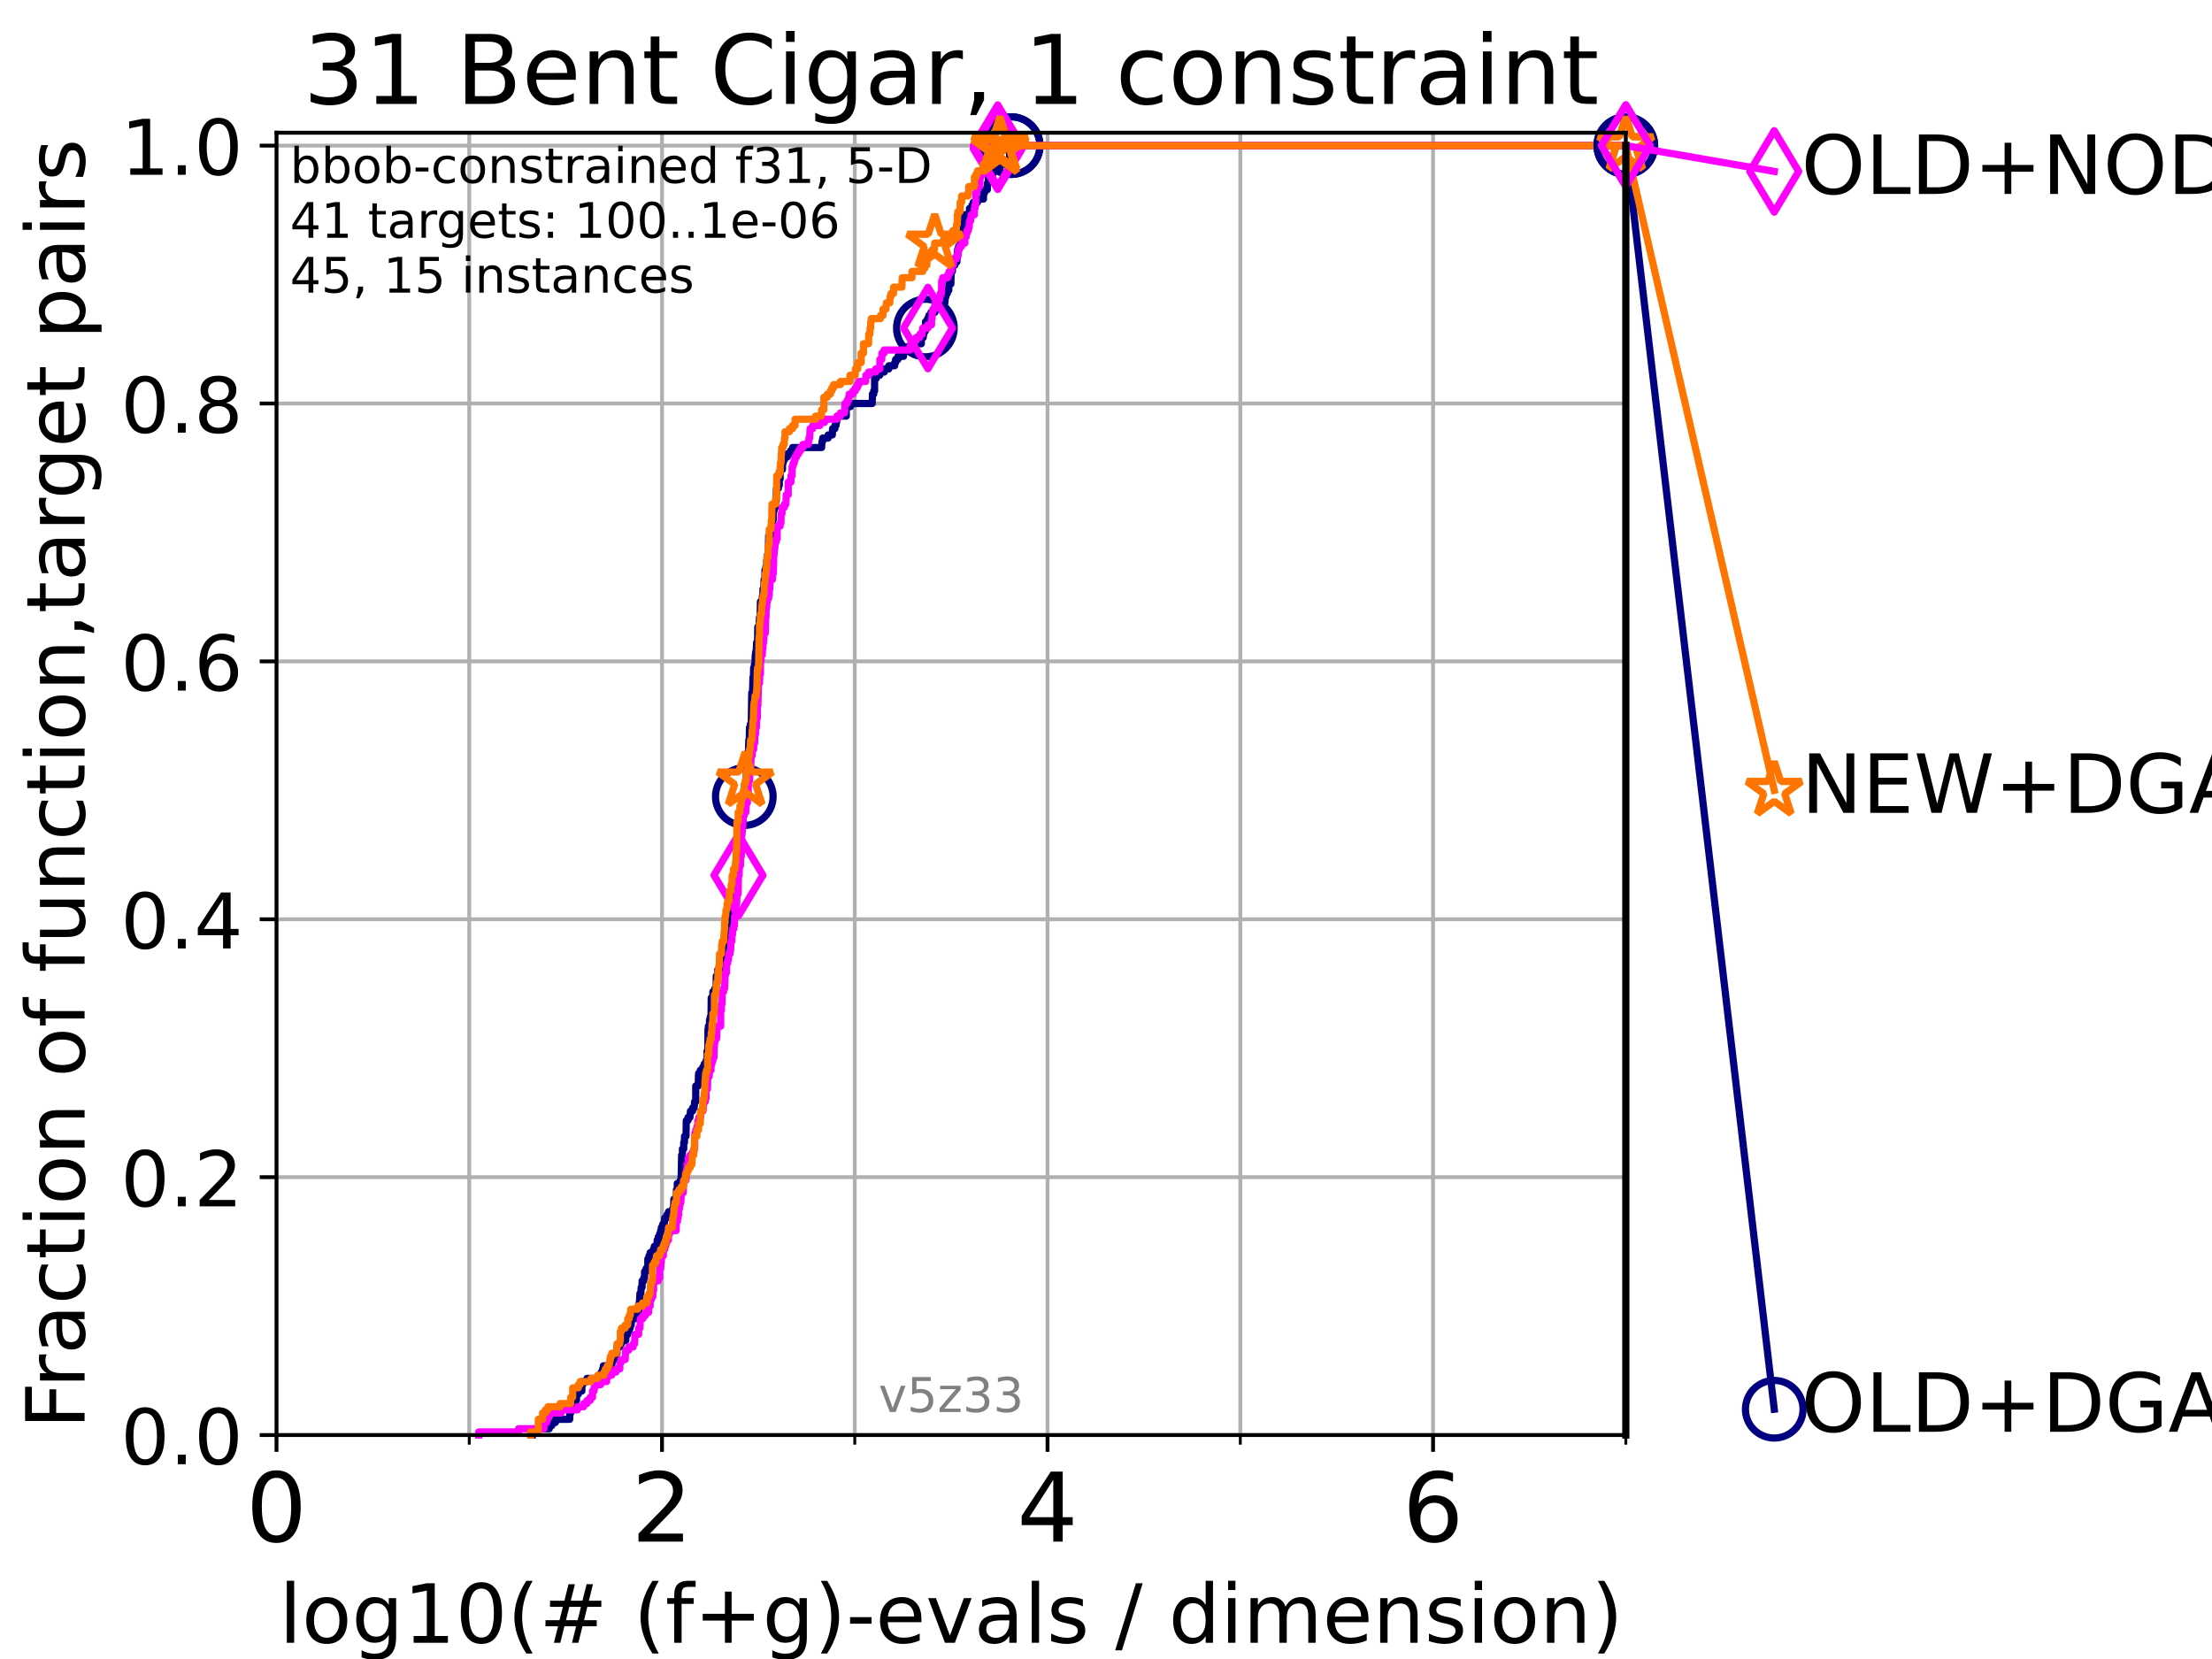 <?xml version="1.0" encoding="utf-8" standalone="no"?>
<!DOCTYPE svg PUBLIC "-//W3C//DTD SVG 1.1//EN"
  "http://www.w3.org/Graphics/SVG/1.1/DTD/svg11.dtd">
<!-- Created with matplotlib (https://matplotlib.org/) -->
<svg height="345.6pt" version="1.1" viewBox="0 0 460.8 345.6" width="460.8pt" xmlns="http://www.w3.org/2000/svg" xmlns:xlink="http://www.w3.org/1999/xlink">
 <defs>
  <style type="text/css">*{stroke-linecap:butt;stroke-linejoin:round;}</style>
 </defs>
 <g id="figure_1">
  <g id="patch_1">
   <path d="M 0 345.6 
L 460.8 345.6 
L 460.8 0 
L 0 0 
z
" style="fill:#ffffff;"/>
  </g>
  <g id="axes_1">
   <g id="patch_2">
    <path d="M 57.6 298.944 
L 338.688 298.944 
L 338.688 27.648 
L 57.6 27.648 
z
" style="fill:#ffffff;"/>
   </g>
   <g id="matplotlib.axis_1">
    <g id="xtick_1">
     <g id="line2d_1">
      <path clip-path="url(#p1f5f504695)" d="M 57.6 298.944 
L 57.6 27.648 
" style="fill:none;stroke:#b0b0b0;stroke-linecap:square;stroke-width:0.8;"/>
     </g>
     <g id="line2d_2">
      <defs>
       <path d="M 0 0 
L 0 3.5 
" id="m1d8cbb6406" style="stroke:#000000;stroke-width:0.8;"/>
      </defs>
      <g>
       <use style="stroke:#000000;stroke-width:0.8;" x="57.6" xlink:href="#m1d8cbb6406" y="298.944"/>
      </g>
     </g>
     <g id="text_1">
      <!-- 0 -->
      <g transform="translate(51.237 321.141)scale(0.2 -0.2)">
       <defs>
        <path d="M 31.781 66.406 
Q 24.172 66.406 20.328 58.906 
Q 16.5 51.422 16.5 36.375 
Q 16.5 21.391 20.328 13.891 
Q 24.172 6.391 31.781 6.391 
Q 39.453 6.391 43.281 13.891 
Q 47.125 21.391 47.125 36.375 
Q 47.125 51.422 43.281 58.906 
Q 39.453 66.406 31.781 66.406 
z
M 31.781 74.219 
Q 44.047 74.219 50.516 64.516 
Q 56.984 54.828 56.984 36.375 
Q 56.984 17.969 50.516 8.266 
Q 44.047 -1.422 31.781 -1.422 
Q 19.531 -1.422 13.062 8.266 
Q 6.594 17.969 6.594 36.375 
Q 6.594 54.828 13.062 64.516 
Q 19.531 74.219 31.781 74.219 
z
" id="DejaVuSans-48"/>
       </defs>
       <use xlink:href="#DejaVuSans-48"/>
      </g>
     </g>
    </g>
    <g id="xtick_2">
     <g id="line2d_3">
      <path clip-path="url(#p1f5f504695)" d="M 137.911 298.944 
L 137.911 27.648 
" style="fill:none;stroke:#b0b0b0;stroke-linecap:square;stroke-width:0.8;"/>
     </g>
     <g id="line2d_4">
      <g>
       <use style="stroke:#000000;stroke-width:0.8;" x="137.911" xlink:href="#m1d8cbb6406" y="298.944"/>
      </g>
     </g>
     <g id="text_2">
      <!-- 2 -->
      <g transform="translate(131.548 321.141)scale(0.2 -0.2)">
       <defs>
        <path d="M 19.188 8.297 
L 53.609 8.297 
L 53.609 0 
L 7.328 0 
L 7.328 8.297 
Q 12.938 14.109 22.625 23.891 
Q 32.328 33.688 34.812 36.531 
Q 39.547 41.844 41.422 45.531 
Q 43.312 49.219 43.312 52.781 
Q 43.312 58.594 39.234 62.25 
Q 35.156 65.922 28.609 65.922 
Q 23.969 65.922 18.812 64.312 
Q 13.672 62.703 7.812 59.422 
L 7.812 69.391 
Q 13.766 71.781 18.938 73 
Q 24.125 74.219 28.422 74.219 
Q 39.75 74.219 46.484 68.547 
Q 53.219 62.891 53.219 53.422 
Q 53.219 48.922 51.531 44.891 
Q 49.859 40.875 45.406 35.406 
Q 44.188 33.984 37.641 27.219 
Q 31.109 20.453 19.188 8.297 
z
" id="DejaVuSans-50"/>
       </defs>
       <use xlink:href="#DejaVuSans-50"/>
      </g>
     </g>
    </g>
    <g id="xtick_3">
     <g id="line2d_5">
      <path clip-path="url(#p1f5f504695)" d="M 218.222 298.944 
L 218.222 27.648 
" style="fill:none;stroke:#b0b0b0;stroke-linecap:square;stroke-width:0.8;"/>
     </g>
     <g id="line2d_6">
      <g>
       <use style="stroke:#000000;stroke-width:0.8;" x="218.222" xlink:href="#m1d8cbb6406" y="298.944"/>
      </g>
     </g>
     <g id="text_3">
      <!-- 4 -->
      <g transform="translate(211.859 321.141)scale(0.2 -0.2)">
       <defs>
        <path d="M 37.797 64.312 
L 12.891 25.391 
L 37.797 25.391 
z
M 35.203 72.906 
L 47.609 72.906 
L 47.609 25.391 
L 58.016 25.391 
L 58.016 17.188 
L 47.609 17.188 
L 47.609 0 
L 37.797 0 
L 37.797 17.188 
L 4.891 17.188 
L 4.891 26.703 
z
" id="DejaVuSans-52"/>
       </defs>
       <use xlink:href="#DejaVuSans-52"/>
      </g>
     </g>
    </g>
    <g id="xtick_4">
     <g id="line2d_7">
      <path clip-path="url(#p1f5f504695)" d="M 298.533 298.944 
L 298.533 27.648 
" style="fill:none;stroke:#b0b0b0;stroke-linecap:square;stroke-width:0.8;"/>
     </g>
     <g id="line2d_8">
      <g>
       <use style="stroke:#000000;stroke-width:0.8;" x="298.533" xlink:href="#m1d8cbb6406" y="298.944"/>
      </g>
     </g>
     <g id="text_4">
      <!-- 6 -->
      <g transform="translate(292.17 321.141)scale(0.2 -0.2)">
       <defs>
        <path d="M 33.016 40.375 
Q 26.375 40.375 22.484 35.828 
Q 18.609 31.297 18.609 23.391 
Q 18.609 15.531 22.484 10.953 
Q 26.375 6.391 33.016 6.391 
Q 39.656 6.391 43.531 10.953 
Q 47.406 15.531 47.406 23.391 
Q 47.406 31.297 43.531 35.828 
Q 39.656 40.375 33.016 40.375 
z
M 52.594 71.297 
L 52.594 62.312 
Q 48.875 64.062 45.094 64.984 
Q 41.312 65.922 37.594 65.922 
Q 27.828 65.922 22.672 59.328 
Q 17.531 52.734 16.797 39.406 
Q 19.672 43.656 24.016 45.922 
Q 28.375 48.188 33.594 48.188 
Q 44.578 48.188 50.953 41.516 
Q 57.328 34.859 57.328 23.391 
Q 57.328 12.156 50.688 5.359 
Q 44.047 -1.422 33.016 -1.422 
Q 20.359 -1.422 13.672 8.266 
Q 6.984 17.969 6.984 36.375 
Q 6.984 53.656 15.188 63.938 
Q 23.391 74.219 37.203 74.219 
Q 40.922 74.219 44.703 73.484 
Q 48.484 72.75 52.594 71.297 
z
" id="DejaVuSans-54"/>
       </defs>
       <use xlink:href="#DejaVuSans-54"/>
      </g>
     </g>
    </g>
    <g id="xtick_5">
     <g id="line2d_9">
      <path clip-path="url(#p1f5f504695)" d="M 97.755 298.944 
L 97.755 27.648 
" style="fill:none;stroke:#b0b0b0;stroke-linecap:square;stroke-width:0.8;"/>
     </g>
     <g id="line2d_10">
      <defs>
       <path d="M 0 0 
L 0 2 
" id="m3245e9fc0b" style="stroke:#000000;stroke-width:0.6;"/>
      </defs>
      <g>
       <use style="stroke:#000000;stroke-width:0.6;" x="97.755" xlink:href="#m3245e9fc0b" y="298.944"/>
      </g>
     </g>
    </g>
    <g id="xtick_6">
     <g id="line2d_11">
      <path clip-path="url(#p1f5f504695)" d="M 178.066 298.944 
L 178.066 27.648 
" style="fill:none;stroke:#b0b0b0;stroke-linecap:square;stroke-width:0.8;"/>
     </g>
     <g id="line2d_12">
      <g>
       <use style="stroke:#000000;stroke-width:0.6;" x="178.066" xlink:href="#m3245e9fc0b" y="298.944"/>
      </g>
     </g>
    </g>
    <g id="xtick_7">
     <g id="line2d_13">
      <path clip-path="url(#p1f5f504695)" d="M 258.377 298.944 
L 258.377 27.648 
" style="fill:none;stroke:#b0b0b0;stroke-linecap:square;stroke-width:0.8;"/>
     </g>
     <g id="line2d_14">
      <g>
       <use style="stroke:#000000;stroke-width:0.6;" x="258.377" xlink:href="#m3245e9fc0b" y="298.944"/>
      </g>
     </g>
    </g>
    <g id="xtick_8">
     <g id="line2d_15">
      <path clip-path="url(#p1f5f504695)" d="M 338.688 298.944 
L 338.688 27.648 
" style="fill:none;stroke:#b0b0b0;stroke-linecap:square;stroke-width:0.8;"/>
     </g>
     <g id="line2d_16">
      <g>
       <use style="stroke:#000000;stroke-width:0.6;" x="338.688" xlink:href="#m3245e9fc0b" y="298.944"/>
      </g>
     </g>
    </g>
    <g id="text_5">
     <!-- log10(# (f+g)-evals / dimension) -->
     <g transform="translate(58.145 342.218)scale(0.17 -0.17)">
      <defs>
       <path d="M 9.422 75.984 
L 18.406 75.984 
L 18.406 0 
L 9.422 0 
z
" id="DejaVuSans-108"/>
       <path d="M 30.609 48.391 
Q 23.391 48.391 19.188 42.75 
Q 14.984 37.109 14.984 27.297 
Q 14.984 17.484 19.156 11.844 
Q 23.344 6.203 30.609 6.203 
Q 37.797 6.203 41.984 11.859 
Q 46.188 17.531 46.188 27.297 
Q 46.188 37.016 41.984 42.703 
Q 37.797 48.391 30.609 48.391 
z
M 30.609 56 
Q 42.328 56 49.016 48.375 
Q 55.719 40.766 55.719 27.297 
Q 55.719 13.875 49.016 6.219 
Q 42.328 -1.422 30.609 -1.422 
Q 18.844 -1.422 12.172 6.219 
Q 5.516 13.875 5.516 27.297 
Q 5.516 40.766 12.172 48.375 
Q 18.844 56 30.609 56 
z
" id="DejaVuSans-111"/>
       <path d="M 45.406 27.984 
Q 45.406 37.75 41.375 43.109 
Q 37.359 48.484 30.078 48.484 
Q 22.859 48.484 18.828 43.109 
Q 14.797 37.75 14.797 27.984 
Q 14.797 18.266 18.828 12.891 
Q 22.859 7.516 30.078 7.516 
Q 37.359 7.516 41.375 12.891 
Q 45.406 18.266 45.406 27.984 
z
M 54.391 6.781 
Q 54.391 -7.172 48.188 -13.984 
Q 42 -20.797 29.203 -20.797 
Q 24.469 -20.797 20.266 -20.094 
Q 16.062 -19.391 12.109 -17.922 
L 12.109 -9.188 
Q 16.062 -11.328 19.922 -12.344 
Q 23.781 -13.375 27.781 -13.375 
Q 36.625 -13.375 41.016 -8.766 
Q 45.406 -4.156 45.406 5.172 
L 45.406 9.625 
Q 42.625 4.781 38.281 2.391 
Q 33.938 0 27.875 0 
Q 17.828 0 11.672 7.656 
Q 5.516 15.328 5.516 27.984 
Q 5.516 40.672 11.672 48.328 
Q 17.828 56 27.875 56 
Q 33.938 56 38.281 53.609 
Q 42.625 51.219 45.406 46.391 
L 45.406 54.688 
L 54.391 54.688 
z
" id="DejaVuSans-103"/>
       <path d="M 12.406 8.297 
L 28.516 8.297 
L 28.516 63.922 
L 10.984 60.406 
L 10.984 69.391 
L 28.422 72.906 
L 38.281 72.906 
L 38.281 8.297 
L 54.391 8.297 
L 54.391 0 
L 12.406 0 
z
" id="DejaVuSans-49"/>
       <path d="M 31 75.875 
Q 24.469 64.656 21.281 53.656 
Q 18.109 42.672 18.109 31.391 
Q 18.109 20.125 21.312 9.062 
Q 24.516 -2 31 -13.188 
L 23.188 -13.188 
Q 15.875 -1.703 12.234 9.375 
Q 8.594 20.453 8.594 31.391 
Q 8.594 42.281 12.203 53.312 
Q 15.828 64.359 23.188 75.875 
z
" id="DejaVuSans-40"/>
       <path d="M 51.125 44 
L 36.922 44 
L 32.812 27.688 
L 47.125 27.688 
z
M 43.797 71.781 
L 38.719 51.516 
L 52.984 51.516 
L 58.109 71.781 
L 65.922 71.781 
L 60.891 51.516 
L 76.125 51.516 
L 76.125 44 
L 58.984 44 
L 54.984 27.688 
L 70.516 27.688 
L 70.516 20.219 
L 53.078 20.219 
L 48 0 
L 40.188 0 
L 45.219 20.219 
L 30.906 20.219 
L 25.875 0 
L 18.016 0 
L 23.094 20.219 
L 7.719 20.219 
L 7.719 27.688 
L 24.906 27.688 
L 29 44 
L 13.281 44 
L 13.281 51.516 
L 30.906 51.516 
L 35.891 71.781 
z
" id="DejaVuSans-35"/>
       <path id="DejaVuSans-32"/>
       <path d="M 37.109 75.984 
L 37.109 68.5 
L 28.516 68.5 
Q 23.688 68.5 21.797 66.547 
Q 19.922 64.594 19.922 59.516 
L 19.922 54.688 
L 34.719 54.688 
L 34.719 47.703 
L 19.922 47.703 
L 19.922 0 
L 10.891 0 
L 10.891 47.703 
L 2.297 47.703 
L 2.297 54.688 
L 10.891 54.688 
L 10.891 58.5 
Q 10.891 67.625 15.141 71.797 
Q 19.391 75.984 28.609 75.984 
z
" id="DejaVuSans-102"/>
       <path d="M 46 62.703 
L 46 35.5 
L 73.188 35.5 
L 73.188 27.203 
L 46 27.203 
L 46 0 
L 37.797 0 
L 37.797 27.203 
L 10.594 27.203 
L 10.594 35.5 
L 37.797 35.5 
L 37.797 62.703 
z
" id="DejaVuSans-43"/>
       <path d="M 8.016 75.875 
L 15.828 75.875 
Q 23.141 64.359 26.781 53.312 
Q 30.422 42.281 30.422 31.391 
Q 30.422 20.453 26.781 9.375 
Q 23.141 -1.703 15.828 -13.188 
L 8.016 -13.188 
Q 14.5 -2 17.703 9.062 
Q 20.906 20.125 20.906 31.391 
Q 20.906 42.672 17.703 53.656 
Q 14.5 64.656 8.016 75.875 
z
" id="DejaVuSans-41"/>
       <path d="M 4.891 31.391 
L 31.203 31.391 
L 31.203 23.391 
L 4.891 23.391 
z
" id="DejaVuSans-45"/>
       <path d="M 56.203 29.594 
L 56.203 25.203 
L 14.891 25.203 
Q 15.484 15.922 20.484 11.062 
Q 25.484 6.203 34.422 6.203 
Q 39.594 6.203 44.453 7.469 
Q 49.312 8.734 54.109 11.281 
L 54.109 2.781 
Q 49.266 0.734 44.188 -0.344 
Q 39.109 -1.422 33.891 -1.422 
Q 20.797 -1.422 13.156 6.188 
Q 5.516 13.812 5.516 26.812 
Q 5.516 40.234 12.766 48.109 
Q 20.016 56 32.328 56 
Q 43.359 56 49.781 48.891 
Q 56.203 41.797 56.203 29.594 
z
M 47.219 32.234 
Q 47.125 39.594 43.094 43.984 
Q 39.062 48.391 32.422 48.391 
Q 24.906 48.391 20.391 44.141 
Q 15.875 39.891 15.188 32.172 
z
" id="DejaVuSans-101"/>
       <path d="M 2.984 54.688 
L 12.5 54.688 
L 29.594 8.797 
L 46.688 54.688 
L 56.203 54.688 
L 35.688 0 
L 23.484 0 
z
" id="DejaVuSans-118"/>
       <path d="M 34.281 27.484 
Q 23.391 27.484 19.188 25 
Q 14.984 22.516 14.984 16.5 
Q 14.984 11.719 18.141 8.906 
Q 21.297 6.109 26.703 6.109 
Q 34.188 6.109 38.703 11.406 
Q 43.219 16.703 43.219 25.484 
L 43.219 27.484 
z
M 52.203 31.203 
L 52.203 0 
L 43.219 0 
L 43.219 8.297 
Q 40.141 3.328 35.547 0.953 
Q 30.953 -1.422 24.312 -1.422 
Q 15.922 -1.422 10.953 3.297 
Q 6 8.016 6 15.922 
Q 6 25.141 12.172 29.828 
Q 18.359 34.516 30.609 34.516 
L 43.219 34.516 
L 43.219 35.406 
Q 43.219 41.609 39.141 45 
Q 35.062 48.391 27.688 48.391 
Q 23 48.391 18.547 47.266 
Q 14.109 46.141 10.016 43.891 
L 10.016 52.203 
Q 14.938 54.109 19.578 55.047 
Q 24.219 56 28.609 56 
Q 40.484 56 46.344 49.844 
Q 52.203 43.703 52.203 31.203 
z
" id="DejaVuSans-97"/>
       <path d="M 44.281 53.078 
L 44.281 44.578 
Q 40.484 46.531 36.375 47.5 
Q 32.281 48.484 27.875 48.484 
Q 21.188 48.484 17.844 46.438 
Q 14.5 44.391 14.5 40.281 
Q 14.5 37.156 16.891 35.375 
Q 19.281 33.594 26.516 31.984 
L 29.594 31.297 
Q 39.156 29.25 43.188 25.516 
Q 47.219 21.781 47.219 15.094 
Q 47.219 7.469 41.188 3.016 
Q 35.156 -1.422 24.609 -1.422 
Q 20.219 -1.422 15.453 -0.562 
Q 10.688 0.297 5.422 2 
L 5.422 11.281 
Q 10.406 8.688 15.234 7.391 
Q 20.062 6.109 24.812 6.109 
Q 31.156 6.109 34.562 8.281 
Q 37.984 10.453 37.984 14.406 
Q 37.984 18.062 35.516 20.016 
Q 33.062 21.969 24.703 23.781 
L 21.578 24.516 
Q 13.234 26.266 9.516 29.906 
Q 5.812 33.547 5.812 39.891 
Q 5.812 47.609 11.281 51.797 
Q 16.75 56 26.812 56 
Q 31.781 56 36.172 55.266 
Q 40.578 54.547 44.281 53.078 
z
" id="DejaVuSans-115"/>
       <path d="M 25.391 72.906 
L 33.688 72.906 
L 8.297 -9.281 
L 0 -9.281 
z
" id="DejaVuSans-47"/>
       <path d="M 45.406 46.391 
L 45.406 75.984 
L 54.391 75.984 
L 54.391 0 
L 45.406 0 
L 45.406 8.203 
Q 42.578 3.328 38.25 0.953 
Q 33.938 -1.422 27.875 -1.422 
Q 17.969 -1.422 11.734 6.484 
Q 5.516 14.406 5.516 27.297 
Q 5.516 40.188 11.734 48.094 
Q 17.969 56 27.875 56 
Q 33.938 56 38.25 53.625 
Q 42.578 51.266 45.406 46.391 
z
M 14.797 27.297 
Q 14.797 17.391 18.875 11.75 
Q 22.953 6.109 30.078 6.109 
Q 37.203 6.109 41.297 11.75 
Q 45.406 17.391 45.406 27.297 
Q 45.406 37.203 41.297 42.844 
Q 37.203 48.484 30.078 48.484 
Q 22.953 48.484 18.875 42.844 
Q 14.797 37.203 14.797 27.297 
z
" id="DejaVuSans-100"/>
       <path d="M 9.422 54.688 
L 18.406 54.688 
L 18.406 0 
L 9.422 0 
z
M 9.422 75.984 
L 18.406 75.984 
L 18.406 64.594 
L 9.422 64.594 
z
" id="DejaVuSans-105"/>
       <path d="M 52 44.188 
Q 55.375 50.25 60.062 53.125 
Q 64.75 56 71.094 56 
Q 79.641 56 84.281 50.016 
Q 88.922 44.047 88.922 33.016 
L 88.922 0 
L 79.891 0 
L 79.891 32.719 
Q 79.891 40.578 77.094 44.375 
Q 74.312 48.188 68.609 48.188 
Q 61.625 48.188 57.562 43.547 
Q 53.516 38.922 53.516 30.906 
L 53.516 0 
L 44.484 0 
L 44.484 32.719 
Q 44.484 40.625 41.703 44.406 
Q 38.922 48.188 33.109 48.188 
Q 26.219 48.188 22.156 43.531 
Q 18.109 38.875 18.109 30.906 
L 18.109 0 
L 9.078 0 
L 9.078 54.688 
L 18.109 54.688 
L 18.109 46.188 
Q 21.188 51.219 25.484 53.609 
Q 29.781 56 35.688 56 
Q 41.656 56 45.828 52.969 
Q 50 49.953 52 44.188 
z
" id="DejaVuSans-109"/>
       <path d="M 54.891 33.016 
L 54.891 0 
L 45.906 0 
L 45.906 32.719 
Q 45.906 40.484 42.875 44.328 
Q 39.844 48.188 33.797 48.188 
Q 26.516 48.188 22.312 43.547 
Q 18.109 38.922 18.109 30.906 
L 18.109 0 
L 9.078 0 
L 9.078 54.688 
L 18.109 54.688 
L 18.109 46.188 
Q 21.344 51.125 25.703 53.562 
Q 30.078 56 35.797 56 
Q 45.219 56 50.047 50.172 
Q 54.891 44.344 54.891 33.016 
z
" id="DejaVuSans-110"/>
      </defs>
      <use xlink:href="#DejaVuSans-108"/>
      <use x="27.783" xlink:href="#DejaVuSans-111"/>
      <use x="88.965" xlink:href="#DejaVuSans-103"/>
      <use x="152.441" xlink:href="#DejaVuSans-49"/>
      <use x="216.064" xlink:href="#DejaVuSans-48"/>
      <use x="279.688" xlink:href="#DejaVuSans-40"/>
      <use x="318.701" xlink:href="#DejaVuSans-35"/>
      <use x="402.49" xlink:href="#DejaVuSans-32"/>
      <use x="434.277" xlink:href="#DejaVuSans-40"/>
      <use x="473.291" xlink:href="#DejaVuSans-102"/>
      <use x="508.496" xlink:href="#DejaVuSans-43"/>
      <use x="592.285" xlink:href="#DejaVuSans-103"/>
      <use x="655.762" xlink:href="#DejaVuSans-41"/>
      <use x="694.775" xlink:href="#DejaVuSans-45"/>
      <use x="730.859" xlink:href="#DejaVuSans-101"/>
      <use x="792.383" xlink:href="#DejaVuSans-118"/>
      <use x="851.562" xlink:href="#DejaVuSans-97"/>
      <use x="912.842" xlink:href="#DejaVuSans-108"/>
      <use x="940.625" xlink:href="#DejaVuSans-115"/>
      <use x="992.725" xlink:href="#DejaVuSans-32"/>
      <use x="1024.512" xlink:href="#DejaVuSans-47"/>
      <use x="1058.203" xlink:href="#DejaVuSans-32"/>
      <use x="1089.99" xlink:href="#DejaVuSans-100"/>
      <use x="1153.467" xlink:href="#DejaVuSans-105"/>
      <use x="1181.25" xlink:href="#DejaVuSans-109"/>
      <use x="1278.662" xlink:href="#DejaVuSans-101"/>
      <use x="1340.186" xlink:href="#DejaVuSans-110"/>
      <use x="1403.564" xlink:href="#DejaVuSans-115"/>
      <use x="1455.664" xlink:href="#DejaVuSans-105"/>
      <use x="1483.447" xlink:href="#DejaVuSans-111"/>
      <use x="1544.629" xlink:href="#DejaVuSans-110"/>
      <use x="1608.008" xlink:href="#DejaVuSans-41"/>
     </g>
    </g>
   </g>
   <g id="matplotlib.axis_2">
    <g id="ytick_1">
     <g id="line2d_17">
      <path clip-path="url(#p1f5f504695)" d="M 57.6 298.944 
L 338.688 298.944 
" style="fill:none;stroke:#b0b0b0;stroke-linecap:square;stroke-width:0.8;"/>
     </g>
     <g id="line2d_18">
      <defs>
       <path d="M 0 0 
L -3.5 0 
" id="mb98fb7d297" style="stroke:#000000;stroke-width:0.8;"/>
      </defs>
      <g>
       <use style="stroke:#000000;stroke-width:0.8;" x="57.6" xlink:href="#mb98fb7d297" y="298.944"/>
      </g>
     </g>
     <g id="text_6">
      <!-- 0.0 -->
      <g transform="translate(25.155 305.023)scale(0.16 -0.16)">
       <defs>
        <path d="M 10.688 12.406 
L 21 12.406 
L 21 0 
L 10.688 0 
z
" id="DejaVuSans-46"/>
       </defs>
       <use xlink:href="#DejaVuSans-48"/>
       <use x="63.623" xlink:href="#DejaVuSans-46"/>
       <use x="95.41" xlink:href="#DejaVuSans-48"/>
      </g>
     </g>
    </g>
    <g id="ytick_2">
     <g id="line2d_19">
      <path clip-path="url(#p1f5f504695)" d="M 57.6 245.222 
L 338.688 245.222 
" style="fill:none;stroke:#b0b0b0;stroke-linecap:square;stroke-width:0.8;"/>
     </g>
     <g id="line2d_20">
      <g>
       <use style="stroke:#000000;stroke-width:0.8;" x="57.6" xlink:href="#mb98fb7d297" y="245.222"/>
      </g>
     </g>
     <g id="text_7">
      <!-- 0.2 -->
      <g transform="translate(25.155 251.301)scale(0.16 -0.16)">
       <use xlink:href="#DejaVuSans-48"/>
       <use x="63.623" xlink:href="#DejaVuSans-46"/>
       <use x="95.41" xlink:href="#DejaVuSans-50"/>
      </g>
     </g>
    </g>
    <g id="ytick_3">
     <g id="line2d_21">
      <path clip-path="url(#p1f5f504695)" d="M 57.6 191.5 
L 338.688 191.5 
" style="fill:none;stroke:#b0b0b0;stroke-linecap:square;stroke-width:0.8;"/>
     </g>
     <g id="line2d_22">
      <g>
       <use style="stroke:#000000;stroke-width:0.8;" x="57.6" xlink:href="#mb98fb7d297" y="191.5"/>
      </g>
     </g>
     <g id="text_8">
      <!-- 0.4 -->
      <g transform="translate(25.155 197.579)scale(0.16 -0.16)">
       <use xlink:href="#DejaVuSans-48"/>
       <use x="63.623" xlink:href="#DejaVuSans-46"/>
       <use x="95.41" xlink:href="#DejaVuSans-52"/>
      </g>
     </g>
    </g>
    <g id="ytick_4">
     <g id="line2d_23">
      <path clip-path="url(#p1f5f504695)" d="M 57.6 137.778 
L 338.688 137.778 
" style="fill:none;stroke:#b0b0b0;stroke-linecap:square;stroke-width:0.8;"/>
     </g>
     <g id="line2d_24">
      <g>
       <use style="stroke:#000000;stroke-width:0.8;" x="57.6" xlink:href="#mb98fb7d297" y="137.778"/>
      </g>
     </g>
     <g id="text_9">
      <!-- 0.6 -->
      <g transform="translate(25.155 143.857)scale(0.16 -0.16)">
       <use xlink:href="#DejaVuSans-48"/>
       <use x="63.623" xlink:href="#DejaVuSans-46"/>
       <use x="95.41" xlink:href="#DejaVuSans-54"/>
      </g>
     </g>
    </g>
    <g id="ytick_5">
     <g id="line2d_25">
      <path clip-path="url(#p1f5f504695)" d="M 57.6 84.056 
L 338.688 84.056 
" style="fill:none;stroke:#b0b0b0;stroke-linecap:square;stroke-width:0.8;"/>
     </g>
     <g id="line2d_26">
      <g>
       <use style="stroke:#000000;stroke-width:0.8;" x="57.6" xlink:href="#mb98fb7d297" y="84.056"/>
      </g>
     </g>
     <g id="text_10">
      <!-- 0.8 -->
      <g transform="translate(25.155 90.135)scale(0.16 -0.16)">
       <defs>
        <path d="M 31.781 34.625 
Q 24.75 34.625 20.719 30.859 
Q 16.703 27.094 16.703 20.516 
Q 16.703 13.922 20.719 10.156 
Q 24.75 6.391 31.781 6.391 
Q 38.812 6.391 42.859 10.172 
Q 46.922 13.969 46.922 20.516 
Q 46.922 27.094 42.891 30.859 
Q 38.875 34.625 31.781 34.625 
z
M 21.922 38.812 
Q 15.578 40.375 12.031 44.719 
Q 8.5 49.078 8.5 55.328 
Q 8.5 64.062 14.719 69.141 
Q 20.953 74.219 31.781 74.219 
Q 42.672 74.219 48.875 69.141 
Q 55.078 64.062 55.078 55.328 
Q 55.078 49.078 51.531 44.719 
Q 48 40.375 41.703 38.812 
Q 48.828 37.156 52.797 32.312 
Q 56.781 27.484 56.781 20.516 
Q 56.781 9.906 50.312 4.234 
Q 43.844 -1.422 31.781 -1.422 
Q 19.734 -1.422 13.25 4.234 
Q 6.781 9.906 6.781 20.516 
Q 6.781 27.484 10.781 32.312 
Q 14.797 37.156 21.922 38.812 
z
M 18.312 54.391 
Q 18.312 48.734 21.844 45.562 
Q 25.391 42.391 31.781 42.391 
Q 38.141 42.391 41.719 45.562 
Q 45.312 48.734 45.312 54.391 
Q 45.312 60.062 41.719 63.234 
Q 38.141 66.406 31.781 66.406 
Q 25.391 66.406 21.844 63.234 
Q 18.312 60.062 18.312 54.391 
z
" id="DejaVuSans-56"/>
       </defs>
       <use xlink:href="#DejaVuSans-48"/>
       <use x="63.623" xlink:href="#DejaVuSans-46"/>
       <use x="95.41" xlink:href="#DejaVuSans-56"/>
      </g>
     </g>
    </g>
    <g id="ytick_6">
     <g id="line2d_27">
      <path clip-path="url(#p1f5f504695)" d="M 57.6 30.334 
L 338.688 30.334 
" style="fill:none;stroke:#b0b0b0;stroke-linecap:square;stroke-width:0.8;"/>
     </g>
     <g id="line2d_28">
      <g>
       <use style="stroke:#000000;stroke-width:0.8;" x="57.6" xlink:href="#mb98fb7d297" y="30.334"/>
      </g>
     </g>
     <g id="text_11">
      <!-- 1.0 -->
      <g transform="translate(25.155 36.413)scale(0.16 -0.16)">
       <use xlink:href="#DejaVuSans-49"/>
       <use x="63.623" xlink:href="#DejaVuSans-46"/>
       <use x="95.41" xlink:href="#DejaVuSans-48"/>
      </g>
     </g>
    </g>
    <g id="text_12">
     <!-- Fraction of function,target pairs -->
     <g transform="translate(17.62 297.681)rotate(-90)scale(0.17 -0.17)">
      <defs>
       <path d="M 9.812 72.906 
L 51.703 72.906 
L 51.703 64.594 
L 19.672 64.594 
L 19.672 43.109 
L 48.578 43.109 
L 48.578 34.812 
L 19.672 34.812 
L 19.672 0 
L 9.812 0 
z
" id="DejaVuSans-70"/>
       <path d="M 41.109 46.297 
Q 39.594 47.172 37.812 47.578 
Q 36.031 48 33.891 48 
Q 26.266 48 22.188 43.047 
Q 18.109 38.094 18.109 28.812 
L 18.109 0 
L 9.078 0 
L 9.078 54.688 
L 18.109 54.688 
L 18.109 46.188 
Q 20.953 51.172 25.484 53.578 
Q 30.031 56 36.531 56 
Q 37.453 56 38.578 55.875 
Q 39.703 55.766 41.062 55.516 
z
" id="DejaVuSans-114"/>
       <path d="M 48.781 52.594 
L 48.781 44.188 
Q 44.969 46.297 41.141 47.344 
Q 37.312 48.391 33.406 48.391 
Q 24.656 48.391 19.812 42.844 
Q 14.984 37.312 14.984 27.297 
Q 14.984 17.281 19.812 11.734 
Q 24.656 6.203 33.406 6.203 
Q 37.312 6.203 41.141 7.25 
Q 44.969 8.297 48.781 10.406 
L 48.781 2.094 
Q 45.016 0.344 40.984 -0.531 
Q 36.969 -1.422 32.422 -1.422 
Q 20.062 -1.422 12.781 6.344 
Q 5.516 14.109 5.516 27.297 
Q 5.516 40.672 12.859 48.328 
Q 20.219 56 33.016 56 
Q 37.156 56 41.109 55.141 
Q 45.062 54.297 48.781 52.594 
z
" id="DejaVuSans-99"/>
       <path d="M 18.312 70.219 
L 18.312 54.688 
L 36.812 54.688 
L 36.812 47.703 
L 18.312 47.703 
L 18.312 18.016 
Q 18.312 11.328 20.141 9.422 
Q 21.969 7.516 27.594 7.516 
L 36.812 7.516 
L 36.812 0 
L 27.594 0 
Q 17.188 0 13.234 3.875 
Q 9.281 7.766 9.281 18.016 
L 9.281 47.703 
L 2.688 47.703 
L 2.688 54.688 
L 9.281 54.688 
L 9.281 70.219 
z
" id="DejaVuSans-116"/>
       <path d="M 8.5 21.578 
L 8.5 54.688 
L 17.484 54.688 
L 17.484 21.922 
Q 17.484 14.156 20.5 10.266 
Q 23.531 6.391 29.594 6.391 
Q 36.859 6.391 41.078 11.031 
Q 45.312 15.672 45.312 23.688 
L 45.312 54.688 
L 54.297 54.688 
L 54.297 0 
L 45.312 0 
L 45.312 8.406 
Q 42.047 3.422 37.719 1 
Q 33.406 -1.422 27.688 -1.422 
Q 18.266 -1.422 13.375 4.438 
Q 8.5 10.297 8.5 21.578 
z
M 31.109 56 
z
" id="DejaVuSans-117"/>
       <path d="M 11.719 12.406 
L 22.016 12.406 
L 22.016 4 
L 14.016 -11.625 
L 7.719 -11.625 
L 11.719 4 
z
" id="DejaVuSans-44"/>
       <path d="M 18.109 8.203 
L 18.109 -20.797 
L 9.078 -20.797 
L 9.078 54.688 
L 18.109 54.688 
L 18.109 46.391 
Q 20.953 51.266 25.266 53.625 
Q 29.594 56 35.594 56 
Q 45.562 56 51.781 48.094 
Q 58.016 40.188 58.016 27.297 
Q 58.016 14.406 51.781 6.484 
Q 45.562 -1.422 35.594 -1.422 
Q 29.594 -1.422 25.266 0.953 
Q 20.953 3.328 18.109 8.203 
z
M 48.688 27.297 
Q 48.688 37.203 44.609 42.844 
Q 40.531 48.484 33.406 48.484 
Q 26.266 48.484 22.188 42.844 
Q 18.109 37.203 18.109 27.297 
Q 18.109 17.391 22.188 11.75 
Q 26.266 6.109 33.406 6.109 
Q 40.531 6.109 44.609 11.75 
Q 48.688 17.391 48.688 27.297 
z
" id="DejaVuSans-112"/>
      </defs>
      <use xlink:href="#DejaVuSans-70"/>
      <use x="50.27" xlink:href="#DejaVuSans-114"/>
      <use x="91.383" xlink:href="#DejaVuSans-97"/>
      <use x="152.662" xlink:href="#DejaVuSans-99"/>
      <use x="207.643" xlink:href="#DejaVuSans-116"/>
      <use x="246.852" xlink:href="#DejaVuSans-105"/>
      <use x="274.635" xlink:href="#DejaVuSans-111"/>
      <use x="335.816" xlink:href="#DejaVuSans-110"/>
      <use x="399.195" xlink:href="#DejaVuSans-32"/>
      <use x="430.982" xlink:href="#DejaVuSans-111"/>
      <use x="492.164" xlink:href="#DejaVuSans-102"/>
      <use x="527.369" xlink:href="#DejaVuSans-32"/>
      <use x="559.156" xlink:href="#DejaVuSans-102"/>
      <use x="594.361" xlink:href="#DejaVuSans-117"/>
      <use x="657.74" xlink:href="#DejaVuSans-110"/>
      <use x="721.119" xlink:href="#DejaVuSans-99"/>
      <use x="776.1" xlink:href="#DejaVuSans-116"/>
      <use x="815.309" xlink:href="#DejaVuSans-105"/>
      <use x="843.092" xlink:href="#DejaVuSans-111"/>
      <use x="904.273" xlink:href="#DejaVuSans-110"/>
      <use x="967.652" xlink:href="#DejaVuSans-44"/>
      <use x="999.439" xlink:href="#DejaVuSans-116"/>
      <use x="1038.648" xlink:href="#DejaVuSans-97"/>
      <use x="1099.928" xlink:href="#DejaVuSans-114"/>
      <use x="1139.291" xlink:href="#DejaVuSans-103"/>
      <use x="1202.768" xlink:href="#DejaVuSans-101"/>
      <use x="1264.291" xlink:href="#DejaVuSans-116"/>
      <use x="1303.5" xlink:href="#DejaVuSans-32"/>
      <use x="1335.287" xlink:href="#DejaVuSans-112"/>
      <use x="1398.764" xlink:href="#DejaVuSans-97"/>
      <use x="1460.043" xlink:href="#DejaVuSans-105"/>
      <use x="1487.826" xlink:href="#DejaVuSans-114"/>
      <use x="1528.939" xlink:href="#DejaVuSans-115"/>
     </g>
    </g>
   </g>
   <g id="line2d_29">
    <defs>
     <path d="M 0 1.5 
C 0.398 1.5 0.779 1.342 1.061 1.061 
C 1.342 0.779 1.5 0.398 1.5 0 
C 1.5 -0.398 1.342 -0.779 1.061 -1.061 
C 0.779 -1.342 0.398 -1.5 0 -1.5 
C -0.398 -1.5 -0.779 -1.342 -1.061 -1.061 
C -1.342 -0.779 -1.5 -0.398 -1.5 0 
C -1.5 0.398 -1.342 0.779 -1.061 1.061 
C -0.779 1.342 -0.398 1.5 0 1.5 
z
" id="m55ae92c7c8" style="stroke:#000080;"/>
    </defs>
    <g>
     <use style="fill:#000080;stroke:#000080;" x="210.649" xlink:href="#m55ae92c7c8" y="30.334"/>
     <use style="fill:#000080;stroke:#000080;" x="210.649" xlink:href="#m55ae92c7c8" y="30.334"/>
    </g>
   </g>
   <g id="line2d_30">
    <path d="M 110.86 298.944 
L 110.86 298.289 
L 111.82 298.289 
L 111.82 297.634 
L 114.419 297.634 
L 114.419 296.979 
L 114.947 296.979 
L 114.947 296.323 
L 115.711 296.323 
L 115.711 295.668 
L 118.682 295.668 
L 118.682 294.358 
L 118.891 294.358 
L 118.891 293.048 
L 119.503 293.048 
L 119.503 292.393 
L 119.702 292.393 
L 119.702 291.737 
L 120.094 291.737 
L 120.094 290.427 
L 120.477 290.427 
L 120.477 289.772 
L 121.219 289.772 
L 121.219 288.462 
L 121.4 288.462 
L 121.4 287.807 
L 122.277 287.807 
L 122.277 287.151 
L 124.818 287.151 
L 124.818 286.496 
L 125.256 286.496 
L 125.256 285.841 
L 125.542 285.841 
L 125.542 285.186 
L 125.683 285.186 
L 125.683 284.531 
L 127.421 284.531 
L 127.421 283.876 
L 127.548 283.876 
L 127.548 283.22 
L 128.047 283.22 
L 128.047 282.565 
L 128.169 282.565 
L 128.169 281.91 
L 128.531 281.91 
L 128.531 280.6 
L 129.118 280.6 
L 129.118 279.945 
L 129.461 279.945 
L 129.461 279.29 
L 130.345 279.29 
L 130.452 277.979 
L 130.77 277.979 
L 130.77 277.324 
L 131.082 277.324 
L 131.082 276.669 
L 131.287 276.669 
L 131.287 276.014 
L 131.49 276.014 
L 131.591 274.704 
L 132.279 274.704 
L 132.279 274.048 
L 133.033 274.048 
L 133.125 271.428 
L 133.216 271.428 
L 133.307 269.462 
L 133.488 269.462 
L 133.578 268.152 
L 133.756 268.152 
L 133.756 266.842 
L 134.106 266.842 
L 134.106 266.187 
L 134.279 266.187 
L 134.279 264.876 
L 134.619 264.876 
L 134.619 264.221 
L 134.953 264.221 
L 134.953 262.256 
L 135.199 262.256 
L 135.199 261.601 
L 135.442 261.601 
L 135.442 260.946 
L 136.073 260.946 
L 136.073 260.29 
L 136.304 260.29 
L 136.304 259.635 
L 136.832 259.635 
L 136.906 258.325 
L 137.126 258.325 
L 137.126 257.67 
L 137.416 257.67 
L 137.416 257.015 
L 137.63 257.015 
L 137.63 256.36 
L 137.771 256.36 
L 137.771 255.704 
L 138.05 255.704 
L 138.05 255.049 
L 138.392 255.049 
L 138.46 253.739 
L 138.927 253.739 
L 138.927 253.084 
L 139.253 253.084 
L 139.253 252.429 
L 140.135 252.429 
L 140.135 251.773 
L 140.318 251.773 
L 140.379 249.808 
L 140.915 249.808 
L 140.915 247.843 
L 141.09 247.843 
L 141.09 246.532 
L 141.718 246.532 
L 141.718 245.877 
L 141.886 245.877 
L 141.997 240.636 
L 142.161 240.636 
L 142.161 239.326 
L 142.433 239.326 
L 142.433 238.015 
L 142.593 238.015 
L 142.593 236.705 
L 142.91 236.705 
L 142.963 233.429 
L 143.324 233.429 
L 143.324 232.774 
L 143.729 232.774 
L 143.828 231.464 
L 144.27 231.464 
L 144.27 230.809 
L 144.606 230.809 
L 144.701 229.499 
L 144.935 229.499 
L 144.935 226.223 
L 145.441 226.223 
L 145.531 223.602 
L 145.888 223.602 
L 145.888 222.947 
L 146.41 222.947 
L 146.41 222.292 
L 146.707 222.292 
L 146.707 221.637 
L 147.082 221.637 
L 147.082 220.982 
L 147.247 220.982 
L 147.287 219.016 
L 147.45 219.016 
L 147.49 214.43 
L 147.57 214.43 
L 147.57 213.775 
L 147.809 213.775 
L 147.809 212.465 
L 147.967 212.465 
L 147.967 211.81 
L 148.123 211.81 
L 148.161 207.879 
L 148.507 207.879 
L 148.507 206.568 
L 148.92 206.568 
L 148.92 205.913 
L 149.178 205.913 
L 149.214 203.293 
L 149.539 203.293 
L 149.539 201.982 
L 149.929 201.982 
L 149.929 201.327 
L 150.103 201.327 
L 150.138 200.017 
L 150.716 200.017 
L 150.75 197.396 
L 150.883 197.396 
L 150.883 196.741 
L 151.309 196.741 
L 151.341 194.121 
L 151.438 194.121 
L 151.438 193.465 
L 151.597 193.465 
L 151.629 190.19 
L 152.13 190.19 
L 152.192 188.879 
L 152.466 188.879 
L 152.497 187.569 
L 152.737 187.569 
L 152.826 186.259 
L 152.856 186.259 
L 152.915 183.638 
L 152.974 183.638 
L 152.974 182.983 
L 153.265 182.983 
L 153.265 181.673 
L 153.409 181.673 
L 153.409 181.018 
L 153.694 181.018 
L 153.778 179.052 
L 153.89 179.052 
L 153.89 178.397 
L 154.029 178.397 
L 154.112 176.432 
L 154.167 176.432 
L 154.167 173.811 
L 154.521 173.811 
L 154.628 171.191 
L 154.761 171.191 
L 154.761 169.88 
L 154.92 169.88 
L 154.998 168.57 
L 155.051 168.57 
L 155.103 163.984 
L 155.284 163.984 
L 155.284 163.329 
L 155.438 163.329 
L 155.514 160.053 
L 155.691 160.053 
L 155.767 156.777 
L 155.916 156.777 
L 155.991 154.157 
L 156.089 154.157 
L 156.139 151.536 
L 156.309 151.536 
L 156.309 150.881 
L 156.503 150.881 
L 156.599 144.33 
L 156.765 144.33 
L 156.859 141.054 
L 156.953 141.054 
L 157 139.088 
L 157.163 139.088 
L 157.163 138.433 
L 157.278 138.433 
L 157.324 136.468 
L 157.415 136.468 
L 157.415 135.813 
L 157.529 135.813 
L 157.619 133.847 
L 157.821 133.847 
L 157.865 130.571 
L 158.108 130.571 
L 158.217 128.606 
L 158.347 128.606 
L 158.412 125.33 
L 158.774 125.33 
L 158.837 124.02 
L 158.942 124.02 
L 158.942 122.71 
L 159.129 122.71 
L 159.17 120.744 
L 159.355 120.744 
L 159.355 118.779 
L 159.538 118.779 
L 159.538 118.124 
L 159.718 118.124 
L 159.718 116.813 
L 159.897 116.813 
L 159.897 115.503 
L 160.055 115.503 
L 160.133 111.572 
L 160.746 111.572 
L 160.765 109.607 
L 160.933 109.607 
L 160.933 108.296 
L 161.082 108.296 
L 161.082 106.331 
L 161.284 106.331 
L 161.284 105.676 
L 161.538 105.676 
L 161.574 104.366 
L 161.699 104.366 
L 161.752 101.745 
L 162.156 101.745 
L 162.156 101.09 
L 162.346 101.09 
L 162.346 99.78 
L 162.517 99.78 
L 162.517 97.814 
L 163.004 97.814 
L 163.004 96.504 
L 163.136 96.504 
L 163.136 95.849 
L 163.397 95.849 
L 163.397 95.194 
L 164.016 95.194 
L 164.016 94.538 
L 164.705 94.538 
L 164.705 93.883 
L 165.106 93.883 
L 165.106 93.228 
L 171.155 93.228 
L 171.248 91.918 
L 171.382 91.918 
L 171.382 91.263 
L 172.511 91.263 
L 172.511 90.608 
L 173.39 90.608 
L 173.436 89.297 
L 173.92 89.297 
L 173.92 88.642 
L 174.157 88.642 
L 174.157 87.987 
L 174.288 87.987 
L 174.288 87.332 
L 174.443 87.332 
L 174.443 86.677 
L 176.298 86.677 
L 176.298 84.711 
L 177.15 84.711 
L 177.15 84.056 
L 181.693 84.056 
L 181.744 82.091 
L 182.013 82.091 
L 182.013 81.435 
L 182.196 81.435 
L 182.196 78.815 
L 182.561 78.815 
L 182.561 78.16 
L 183.274 78.16 
L 183.274 77.505 
L 184.206 77.505 
L 184.206 76.849 
L 185.151 76.849 
L 185.151 76.194 
L 186.376 76.194 
L 186.376 75.539 
L 186.574 75.539 
L 186.574 74.884 
L 187.06 74.884 
L 187.06 74.229 
L 188.224 74.229 
L 188.224 72.919 
L 188.39 72.919 
L 188.39 72.263 
L 190.541 72.263 
L 190.541 71.608 
L 191.927 71.608 
L 191.927 70.298 
L 192.332 70.298 
L 192.332 69.643 
L 192.448 69.643 
L 192.448 68.988 
L 192.764 68.988 
L 192.812 67.022 
L 193.235 67.022 
L 193.235 66.367 
L 193.502 66.367 
L 193.502 65.712 
L 193.939 65.712 
L 193.939 65.057 
L 194.765 65.057 
L 194.765 64.402 
L 195.393 64.402 
L 195.393 63.747 
L 195.698 63.747 
L 195.698 63.091 
L 196.833 63.091 
L 196.935 61.781 
L 197.064 61.781 
L 197.064 61.126 
L 197.346 61.126 
L 197.346 60.471 
L 197.648 60.471 
L 197.671 59.161 
L 198.076 59.161 
L 198.153 56.54 
L 198.405 56.54 
L 198.405 55.23 
L 198.925 55.23 
L 198.925 54.575 
L 199.33 54.575 
L 199.439 53.264 
L 199.461 53.264 
L 199.492 51.954 
L 199.689 51.954 
L 199.689 51.299 
L 200.076 51.299 
L 200.094 47.368 
L 200.586 47.368 
L 200.586 46.713 
L 200.95 46.713 
L 200.95 44.747 
L 201.954 44.747 
L 201.956 43.437 
L 202.464 43.437 
L 202.464 42.782 
L 202.751 42.782 
L 202.751 42.127 
L 203.639 42.127 
L 203.639 41.472 
L 204.877 41.472 
L 204.877 40.161 
L 205.109 40.161 
L 205.109 39.506 
L 205.683 39.506 
L 205.683 38.196 
L 205.884 38.196 
L 205.895 36.886 
L 206.386 36.886 
L 206.386 36.23 
L 206.867 36.23 
L 206.867 35.575 
L 207.603 35.575 
L 207.603 34.92 
L 208.321 34.92 
L 208.321 34.265 
L 209.791 34.265 
L 209.791 33.61 
L 210.322 33.61 
L 210.322 31.644 
L 210.649 31.644 
L 210.649 30.334 
L 338.688 30.334 
L 338.688 30.334 
" style="fill:none;stroke:#000080;stroke-linecap:square;stroke-width:1.5;"/>
   </g>
   <g id="line2d_31">
    <defs>
     <path d="M 0 6 
C 1.591 6 3.117 5.368 4.243 4.243 
C 5.368 3.117 6 1.591 6 0 
C 6 -1.591 5.368 -3.117 4.243 -4.243 
C 3.117 -5.368 1.591 -6 0 -6 
C -1.591 -6 -3.117 -5.368 -4.243 -4.243 
C -5.368 -3.117 -6 -1.591 -6 0 
C -6 1.591 -5.368 3.117 -4.243 4.243 
C -3.117 5.368 -1.591 6 0 6 
z
" id="mf5a4ebe182" style="stroke:#000080;stroke-width:1.5;"/>
    </defs>
    <g>
     <use style="fill-opacity:0;stroke:#000080;stroke-width:1.5;" x="155.051" xlink:href="#mf5a4ebe182" y="165.949"/>
     <use style="fill-opacity:0;stroke:#000080;stroke-width:1.5;" x="192.773" xlink:href="#mf5a4ebe182" y="68.333"/>
     <use style="fill-opacity:0;stroke:#000080;stroke-width:1.5;" x="210.649" xlink:href="#mf5a4ebe182" y="30.334"/>
     <use style="fill-opacity:0;stroke:#000080;stroke-width:1.5;" x="210.649" xlink:href="#mf5a4ebe182" y="30.334"/>
     <use style="fill-opacity:0;stroke:#000080;stroke-width:1.5;" x="338.688" xlink:href="#mf5a4ebe182" y="30.334"/>
    </g>
   </g>
   <g id="line2d_32">
    <path style="fill:none;stroke:#000080;stroke-linecap:square;stroke-width:1.5;"/>
    <g/>
   </g>
   <g id="line2d_33">
    <defs>
     <path d="M 0 1.5 
C 0.398 1.5 0.779 1.342 1.061 1.061 
C 1.342 0.779 1.5 0.398 1.5 0 
C 1.5 -0.398 1.342 -0.779 1.061 -1.061 
C 0.779 -1.342 0.398 -1.5 0 -1.5 
C -0.398 -1.5 -0.779 -1.342 -1.061 -1.061 
C -1.342 -0.779 -1.5 -0.398 -1.5 0 
C -1.5 0.398 -1.342 0.779 -1.061 1.061 
C -0.779 1.342 -0.398 1.5 0 1.5 
z
" id="m360b2b6883" style="stroke:#ff00ff;"/>
    </defs>
    <g>
     <use style="fill:#ff00ff;stroke:#ff00ff;" x="207.849" xlink:href="#m360b2b6883" y="30.334"/>
     <use style="fill:#ff00ff;stroke:#ff00ff;" x="207.849" xlink:href="#m360b2b6883" y="30.334"/>
    </g>
   </g>
   <g id="line2d_34">
    <path d="M 99.732 298.944 
L 99.732 298.289 
L 108.006 298.289 
L 108.006 297.634 
L 113.311 297.634 
L 113.311 296.323 
L 113.874 296.323 
L 113.874 295.668 
L 114.148 295.668 
L 114.148 295.013 
L 114.419 295.013 
L 114.419 294.358 
L 116.914 294.358 
L 116.914 293.703 
L 120.287 293.703 
L 120.287 293.048 
L 121.579 293.048 
L 121.579 292.393 
L 122.277 292.393 
L 122.277 291.737 
L 122.948 291.737 
L 122.948 291.082 
L 123.434 291.082 
L 123.434 289.772 
L 123.751 289.772 
L 123.751 289.117 
L 123.908 289.117 
L 123.908 288.462 
L 125.111 288.462 
L 125.111 287.807 
L 126.372 287.807 
L 126.372 287.151 
L 126.507 287.151 
L 126.507 286.496 
L 127.421 286.496 
L 127.421 285.841 
L 128.291 285.841 
L 128.291 285.186 
L 129.118 285.186 
L 129.118 283.876 
L 129.348 283.876 
L 129.348 283.22 
L 130.237 283.22 
L 130.345 281.255 
L 130.979 281.255 
L 130.979 280.6 
L 131.889 280.6 
L 131.889 279.945 
L 132.182 279.945 
L 132.279 277.979 
L 133.033 277.979 
L 133.033 276.669 
L 133.307 276.669 
L 133.398 274.704 
L 133.932 274.704 
L 133.932 274.048 
L 134.45 274.048 
L 134.45 273.393 
L 135.118 273.393 
L 135.118 272.083 
L 135.442 272.083 
L 135.442 270.773 
L 135.682 270.773 
L 135.682 270.118 
L 135.996 270.118 
L 135.996 268.807 
L 136.151 268.807 
L 136.151 266.842 
L 137.126 266.842 
L 137.126 266.187 
L 137.416 266.187 
L 137.416 264.221 
L 137.63 264.221 
L 137.7 262.911 
L 137.771 262.911 
L 137.771 261.601 
L 138.188 261.601 
L 138.188 260.29 
L 138.46 260.29 
L 138.46 259.635 
L 138.662 259.635 
L 138.662 258.98 
L 138.861 258.98 
L 138.861 258.325 
L 139.253 258.325 
L 139.253 257.015 
L 139.509 257.015 
L 139.509 256.36 
L 140.856 256.36 
L 140.915 254.394 
L 141.148 254.394 
L 141.148 253.739 
L 141.264 253.739 
L 141.264 253.084 
L 141.379 253.084 
L 141.379 251.773 
L 141.549 251.773 
L 141.549 251.118 
L 141.662 251.118 
L 141.662 250.463 
L 141.83 250.463 
L 141.941 248.498 
L 142.325 248.498 
L 142.433 245.877 
L 142.91 245.877 
L 142.963 243.912 
L 143.119 243.912 
L 143.119 242.601 
L 143.375 242.601 
L 143.375 241.291 
L 143.779 241.291 
L 143.779 240.636 
L 144.27 240.636 
L 144.27 239.981 
L 144.558 239.981 
L 144.558 239.326 
L 144.701 239.326 
L 144.748 236.05 
L 144.935 236.05 
L 144.935 235.395 
L 145.167 235.395 
L 145.167 234.74 
L 145.304 234.74 
L 145.395 233.429 
L 145.576 233.429 
L 145.576 232.774 
L 145.932 232.774 
L 146.02 231.464 
L 146.453 231.464 
L 146.538 230.154 
L 146.58 230.154 
L 146.58 229.499 
L 146.917 229.499 
L 146.917 228.843 
L 147.082 228.843 
L 147.082 226.878 
L 147.369 226.878 
L 147.45 224.257 
L 147.73 224.257 
L 147.809 222.947 
L 148.123 222.947 
L 148.123 221.637 
L 148.316 221.637 
L 148.316 220.982 
L 148.507 220.982 
L 148.507 220.326 
L 148.733 220.326 
L 148.808 217.706 
L 148.845 217.706 
L 148.845 217.051 
L 148.957 217.051 
L 148.957 216.396 
L 149.287 216.396 
L 149.359 214.43 
L 149.432 214.43 
L 149.432 213.775 
L 150.138 213.775 
L 150.138 210.499 
L 150.276 210.499 
L 150.276 209.189 
L 150.412 209.189 
L 150.48 206.568 
L 150.75 206.568 
L 150.75 205.913 
L 150.949 205.913 
L 151.048 203.293 
L 151.113 203.293 
L 151.113 202.638 
L 151.341 202.638 
L 151.373 200.672 
L 151.597 200.672 
L 151.597 200.017 
L 151.724 200.017 
L 151.819 198.707 
L 152.068 198.707 
L 152.068 198.052 
L 152.192 198.052 
L 152.284 196.086 
L 152.466 196.086 
L 152.466 194.776 
L 152.587 194.776 
L 152.647 193.465 
L 152.885 193.465 
L 152.885 192.81 
L 153.003 192.81 
L 153.062 190.845 
L 153.265 190.845 
L 153.352 188.224 
L 153.467 188.224 
L 153.524 186.259 
L 153.778 186.259 
L 153.834 182.328 
L 153.974 182.328 
L 154.029 180.363 
L 154.249 180.363 
L 154.277 178.397 
L 154.44 178.397 
L 154.521 173.156 
L 154.628 173.156 
L 154.735 171.846 
L 154.761 171.846 
L 154.761 169.88 
L 155.025 169.88 
L 155.025 169.225 
L 155.361 169.225 
L 155.463 167.26 
L 155.691 167.26 
L 155.742 165.949 
L 155.842 165.949 
L 155.916 162.674 
L 156.139 162.674 
L 156.212 160.708 
L 156.358 160.708 
L 156.455 157.432 
L 156.694 157.432 
L 156.694 156.122 
L 157 156.122 
L 157 154.812 
L 157.209 154.812 
L 157.255 152.846 
L 157.415 152.846 
L 157.415 151.536 
L 157.574 151.536 
L 157.619 149.571 
L 157.776 149.571 
L 157.776 146.95 
L 157.887 146.95 
L 157.998 142.364 
L 158.217 142.364 
L 158.282 140.399 
L 158.412 140.399 
L 158.412 137.778 
L 158.541 137.778 
L 158.541 136.468 
L 158.795 136.468 
L 158.837 135.157 
L 158.921 135.157 
L 158.984 133.847 
L 159.067 133.847 
L 159.17 131.882 
L 159.436 131.882 
L 159.517 128.606 
L 159.578 128.606 
L 159.598 126.641 
L 159.718 126.641 
L 159.758 125.33 
L 159.877 125.33 
L 159.877 124.675 
L 160.113 124.675 
L 160.113 124.02 
L 160.249 124.02 
L 160.249 122.71 
L 160.365 122.71 
L 160.423 120.744 
L 160.915 120.744 
L 160.989 119.434 
L 161.1 119.434 
L 161.211 115.503 
L 161.266 115.503 
L 161.32 114.193 
L 161.411 114.193 
L 161.52 112.883 
L 161.699 112.883 
L 161.699 112.227 
L 161.894 112.227 
L 161.912 109.607 
L 162.517 109.607 
L 162.517 108.952 
L 162.687 108.952 
L 162.737 106.986 
L 162.904 106.986 
L 162.938 105.676 
L 163.413 105.676 
L 163.413 105.021 
L 163.717 105.021 
L 163.796 103.055 
L 164.203 103.055 
L 164.203 100.435 
L 164.765 100.435 
L 164.78 99.124 
L 165.003 99.124 
L 165.018 97.159 
L 165.208 97.159 
L 165.208 96.504 
L 165.44 96.504 
L 165.44 95.849 
L 165.612 95.849 
L 165.612 95.194 
L 165.964 95.194 
L 165.964 94.538 
L 166.365 94.538 
L 166.365 93.883 
L 166.783 93.883 
L 166.783 93.228 
L 167.269 93.228 
L 167.269 92.573 
L 168.361 92.573 
L 168.361 91.918 
L 168.518 91.918 
L 168.518 91.263 
L 168.663 91.263 
L 168.758 89.297 
L 169.308 89.297 
L 169.308 88.642 
L 170.799 88.642 
L 170.799 87.987 
L 171.776 87.987 
L 171.776 87.332 
L 174.366 87.332 
L 174.366 86.677 
L 175.075 86.677 
L 175.075 86.022 
L 175.948 86.022 
L 176.01 84.056 
L 176.483 84.056 
L 176.483 83.401 
L 176.786 83.401 
L 176.786 82.746 
L 176.898 82.746 
L 176.898 82.091 
L 177.685 82.091 
L 177.685 81.435 
L 178.184 81.435 
L 178.184 80.78 
L 178.602 80.78 
L 178.602 80.125 
L 178.924 80.125 
L 178.924 79.47 
L 180.345 79.47 
L 180.382 78.16 
L 180.959 78.16 
L 180.959 77.505 
L 182.42 77.505 
L 182.42 76.849 
L 183.295 76.849 
L 183.295 74.884 
L 183.693 74.884 
L 183.713 73.574 
L 184.167 73.574 
L 184.167 72.919 
L 189.562 72.919 
L 189.562 72.263 
L 189.684 72.263 
L 189.684 71.608 
L 190.004 71.608 
L 190.004 70.953 
L 190.862 70.953 
L 190.862 70.298 
L 191.606 70.298 
L 191.606 69.643 
L 192.099 69.643 
L 192.099 68.988 
L 192.224 68.988 
L 192.224 68.333 
L 193.313 68.333 
L 193.313 67.677 
L 194.051 67.677 
L 194.071 66.367 
L 194.174 66.367 
L 194.185 65.057 
L 194.339 65.057 
L 194.339 64.402 
L 194.7 64.402 
L 194.7 63.747 
L 194.834 63.747 
L 194.834 63.091 
L 195.107 63.091 
L 195.107 62.436 
L 195.738 62.436 
L 195.738 61.781 
L 195.872 61.781 
L 195.872 61.126 
L 196.129 61.126 
L 196.178 58.505 
L 196.385 58.505 
L 196.385 57.85 
L 197.438 57.85 
L 197.438 57.195 
L 197.734 57.195 
L 197.734 56.54 
L 198.138 56.54 
L 198.206 55.23 
L 198.587 55.23 
L 198.647 53.919 
L 199.26 53.919 
L 199.26 53.264 
L 199.594 53.264 
L 199.634 51.954 
L 199.888 51.954 
L 199.888 51.299 
L 200.327 51.299 
L 200.327 50.644 
L 201.001 50.644 
L 201.001 49.333 
L 201.285 49.333 
L 201.285 48.678 
L 201.436 48.678 
L 201.436 48.023 
L 201.742 48.023 
L 201.742 47.368 
L 201.902 47.368 
L 201.938 46.058 
L 202.19 46.058 
L 202.19 45.402 
L 202.303 45.402 
L 202.303 44.747 
L 202.98 44.747 
L 202.98 43.437 
L 203.101 43.437 
L 203.101 42.782 
L 203.253 42.782 
L 203.275 40.161 
L 203.51 40.161 
L 203.51 39.506 
L 203.681 39.506 
L 203.681 38.851 
L 204.1 38.851 
L 204.178 36.886 
L 204.346 36.886 
L 204.346 36.23 
L 204.573 36.23 
L 204.573 35.575 
L 205.273 35.575 
L 205.273 34.92 
L 205.791 34.92 
L 205.791 34.265 
L 206.397 34.265 
L 206.397 33.61 
L 206.55 33.61 
L 206.55 32.955 
L 206.706 32.955 
L 206.726 31.644 
L 207.156 31.644 
L 207.156 30.989 
L 207.849 30.989 
L 207.849 30.334 
L 338.688 30.334 
L 338.688 30.334 
" style="fill:none;stroke:#ff00ff;stroke-linecap:square;stroke-width:1.5;"/>
   </g>
   <g id="line2d_35">
    <defs>
     <path d="M -0 8.485 
L 5.091 0 
L 0 -8.485 
L -5.091 -0 
z
" id="m7cd6703284" style="stroke:#ff00ff;stroke-linejoin:miter;stroke-width:1.5;"/>
    </defs>
    <g>
     <use style="fill-opacity:0;stroke:#ff00ff;stroke-linejoin:miter;stroke-width:1.5;" x="153.834" xlink:href="#m7cd6703284" y="182.328"/>
     <use style="fill-opacity:0;stroke:#ff00ff;stroke-linejoin:miter;stroke-width:1.5;" x="193.313" xlink:href="#m7cd6703284" y="68.333"/>
     <use style="fill-opacity:0;stroke:#ff00ff;stroke-linejoin:miter;stroke-width:1.5;" x="207.849" xlink:href="#m7cd6703284" y="30.989"/>
     <use style="fill-opacity:0;stroke:#ff00ff;stroke-linejoin:miter;stroke-width:1.5;" x="207.849" xlink:href="#m7cd6703284" y="30.334"/>
     <use style="fill-opacity:0;stroke:#ff00ff;stroke-linejoin:miter;stroke-width:1.5;" x="338.688" xlink:href="#m7cd6703284" y="30.334"/>
    </g>
   </g>
   <g id="line2d_36">
    <path style="fill:none;stroke:#ff00ff;stroke-linecap:square;stroke-width:1.5;"/>
    <g/>
   </g>
   <g id="line2d_37">
    <defs>
     <path d="M 0 1.5 
C 0.398 1.5 0.779 1.342 1.061 1.061 
C 1.342 0.779 1.5 0.398 1.5 0 
C 1.5 -0.398 1.342 -0.779 1.061 -1.061 
C 0.779 -1.342 0.398 -1.5 0 -1.5 
C -0.398 -1.5 -0.779 -1.342 -1.061 -1.061 
C -1.342 -0.779 -1.5 -0.398 -1.5 0 
C -1.5 0.398 -1.342 0.779 -1.061 1.061 
C -0.779 1.342 -0.398 1.5 0 1.5 
z
" id="m5803ffeef0" style="stroke:#ff7500;"/>
    </defs>
    <g>
     <use style="fill:#ff7500;stroke:#ff7500;" x="208.302" xlink:href="#m5803ffeef0" y="30.334"/>
     <use style="fill:#ff7500;stroke:#ff7500;" x="208.302" xlink:href="#m5803ffeef0" y="30.334"/>
    </g>
   </g>
   <g id="line2d_38">
    <path d="M 110.527 298.944 
L 110.527 298.289 
L 112.128 298.289 
L 112.128 295.668 
L 113.023 295.668 
L 113.023 294.358 
L 113.595 294.358 
L 113.595 293.703 
L 114.148 293.703 
L 114.148 293.048 
L 116.68 293.048 
L 116.68 292.393 
L 118.891 292.393 
L 118.891 291.082 
L 119.301 291.082 
L 119.301 289.117 
L 120.477 289.117 
L 120.477 288.462 
L 120.852 288.462 
L 120.852 287.807 
L 123.111 287.807 
L 123.111 287.151 
L 124.52 287.151 
L 124.52 286.496 
L 125.823 286.496 
L 125.823 285.841 
L 126.1 285.841 
L 126.1 285.186 
L 126.507 285.186 
L 126.507 284.531 
L 126.905 284.531 
L 126.905 283.876 
L 127.035 283.876 
L 127.035 283.22 
L 127.165 283.22 
L 127.165 282.565 
L 127.421 282.565 
L 127.421 281.91 
L 128.411 281.91 
L 128.411 281.255 
L 128.531 281.255 
L 128.531 279.945 
L 129.118 279.945 
L 129.118 279.29 
L 129.233 279.29 
L 129.233 277.324 
L 129.461 277.324 
L 129.461 276.669 
L 130.237 276.669 
L 130.237 276.014 
L 130.77 276.014 
L 130.77 274.704 
L 131.082 274.704 
L 131.082 274.048 
L 131.287 274.048 
L 131.389 272.738 
L 132.847 272.738 
L 132.847 272.083 
L 133.844 272.083 
L 133.844 271.428 
L 134.787 271.428 
L 134.787 270.118 
L 135.199 270.118 
L 135.199 269.462 
L 135.442 269.462 
L 135.522 267.497 
L 135.682 267.497 
L 135.682 266.842 
L 135.918 266.842 
L 135.918 263.566 
L 136.304 263.566 
L 136.304 262.911 
L 136.683 262.911 
L 136.757 261.601 
L 137.416 261.601 
L 137.416 260.946 
L 137.63 260.946 
L 137.63 260.29 
L 138.119 260.29 
L 138.119 259.635 
L 138.392 259.635 
L 138.392 258.98 
L 138.662 258.98 
L 138.662 258.325 
L 138.795 258.325 
L 138.795 257.67 
L 139.058 257.67 
L 139.058 257.015 
L 139.188 257.015 
L 139.253 255.704 
L 140.073 255.704 
L 140.135 253.739 
L 140.257 253.739 
L 140.257 253.084 
L 140.379 253.084 
L 140.379 251.773 
L 140.499 251.773 
L 140.499 251.118 
L 140.619 251.118 
L 140.619 250.463 
L 140.915 250.463 
L 140.915 248.498 
L 141.436 248.498 
L 141.436 247.843 
L 141.941 247.843 
L 141.941 247.187 
L 142.379 247.187 
L 142.433 245.877 
L 142.753 245.877 
L 142.805 244.567 
L 143.119 244.567 
L 143.119 243.912 
L 143.375 243.912 
L 143.375 243.257 
L 143.779 243.257 
L 143.779 242.601 
L 144.124 242.601 
L 144.221 240.636 
L 144.511 240.636 
L 144.558 239.326 
L 144.653 239.326 
L 144.701 236.705 
L 145.167 236.705 
L 145.213 235.395 
L 145.531 235.395 
L 145.531 234.085 
L 145.888 234.085 
L 145.932 231.464 
L 146.324 231.464 
L 146.41 229.499 
L 146.495 229.499 
L 146.495 228.843 
L 146.665 228.843 
L 146.707 227.533 
L 146.791 227.533 
L 146.875 224.912 
L 146.958 224.912 
L 147 223.602 
L 147.165 223.602 
L 147.165 222.947 
L 147.409 222.947 
L 147.409 219.671 
L 147.65 219.671 
L 147.65 217.706 
L 147.809 217.706 
L 147.809 217.051 
L 147.927 217.051 
L 147.927 216.396 
L 148.161 216.396 
L 148.161 215.085 
L 148.277 215.085 
L 148.354 213.12 
L 148.507 213.12 
L 148.507 211.154 
L 148.808 211.154 
L 148.845 207.224 
L 149.104 207.224 
L 149.214 205.258 
L 149.323 205.258 
L 149.323 204.603 
L 149.504 204.603 
L 149.575 202.638 
L 149.682 202.638 
L 149.718 201.327 
L 149.824 201.327 
L 149.894 198.707 
L 150.276 198.707 
L 150.344 196.741 
L 150.446 196.741 
L 150.446 196.086 
L 150.75 196.086 
L 150.85 194.121 
L 150.916 194.121 
L 150.949 192.155 
L 151.048 192.155 
L 151.048 190.845 
L 151.179 190.845 
L 151.244 189.535 
L 151.405 189.535 
L 151.47 188.224 
L 151.629 188.224 
L 151.629 187.569 
L 151.944 187.569 
L 151.975 185.604 
L 152.314 185.604 
L 152.314 184.293 
L 152.466 184.293 
L 152.527 182.328 
L 152.796 182.328 
L 152.796 181.018 
L 153.149 181.018 
L 153.207 179.707 
L 153.265 179.707 
L 153.352 177.742 
L 153.438 177.742 
L 153.524 171.191 
L 153.778 171.191 
L 153.778 169.225 
L 154.14 169.225 
L 154.14 167.915 
L 154.358 167.915 
L 154.385 166.604 
L 154.547 166.604 
L 154.547 165.949 
L 154.867 165.949 
L 154.867 164.639 
L 154.998 164.639 
L 155.051 163.329 
L 155.232 163.329 
L 155.232 162.674 
L 155.463 162.674 
L 155.463 160.708 
L 155.641 160.708 
L 155.742 158.088 
L 155.916 158.088 
L 155.916 157.432 
L 156.114 157.432 
L 156.114 156.122 
L 156.261 156.122 
L 156.358 154.157 
L 156.622 154.157 
L 156.694 152.191 
L 156.765 152.191 
L 156.836 150.226 
L 156.93 150.226 
L 157.023 146.95 
L 157.093 146.95 
L 157.093 146.295 
L 157.209 146.295 
L 157.278 144.985 
L 157.529 144.985 
L 157.619 143.674 
L 157.664 143.674 
L 157.754 139.743 
L 157.821 139.743 
L 157.821 139.088 
L 158.02 139.088 
L 158.13 132.537 
L 158.217 132.537 
L 158.217 129.916 
L 158.347 129.916 
L 158.412 127.951 
L 158.605 127.951 
L 158.711 125.985 
L 158.774 125.985 
L 158.879 124.675 
L 158.963 124.675 
L 158.963 124.02 
L 159.15 124.02 
L 159.253 121.399 
L 159.355 121.399 
L 159.457 119.434 
L 159.538 119.434 
L 159.638 118.124 
L 159.758 118.124 
L 159.758 116.158 
L 159.976 116.158 
L 160.035 113.538 
L 160.23 113.538 
L 160.249 110.262 
L 160.595 110.262 
L 160.689 108.296 
L 160.765 108.296 
L 160.821 105.021 
L 161.574 105.021 
L 161.609 103.71 
L 161.77 103.71 
L 161.788 99.124 
L 162.226 99.124 
L 162.226 98.469 
L 162.534 98.469 
L 162.551 96.504 
L 162.687 96.504 
L 162.771 94.538 
L 162.804 94.538 
L 162.838 93.228 
L 163.119 93.228 
L 163.119 92.573 
L 163.38 92.573 
L 163.429 91.263 
L 163.526 91.263 
L 163.526 89.952 
L 164.433 89.952 
L 164.433 89.297 
L 165.106 89.297 
L 165.106 88.642 
L 165.626 88.642 
L 165.626 87.332 
L 169.909 87.332 
L 169.909 86.677 
L 171.103 86.677 
L 171.165 85.366 
L 171.626 85.366 
L 171.626 82.746 
L 172.347 82.746 
L 172.347 82.091 
L 172.993 82.091 
L 172.993 81.435 
L 173.299 81.435 
L 173.299 80.78 
L 173.644 80.78 
L 173.644 80.125 
L 175.067 80.125 
L 175.067 79.47 
L 177.069 79.47 
L 177.069 78.16 
L 178.157 78.16 
L 178.191 76.849 
L 178.676 76.849 
L 178.676 75.539 
L 179.396 75.539 
L 179.396 73.574 
L 179.874 73.574 
L 179.874 71.608 
L 180.947 71.608 
L 180.953 69.643 
L 181.193 69.643 
L 181.252 68.333 
L 181.385 68.333 
L 181.385 67.022 
L 181.505 67.022 
L 181.505 66.367 
L 183.423 66.367 
L 183.423 65.712 
L 183.939 65.712 
L 183.939 64.402 
L 184.556 64.402 
L 184.632 63.091 
L 185.359 63.091 
L 185.432 61.781 
L 185.605 61.781 
L 185.605 61.126 
L 186.127 61.126 
L 186.162 59.816 
L 187.889 59.816 
L 187.937 57.85 
L 189.986 57.85 
L 189.986 56.54 
L 192.236 56.54 
L 192.236 55.885 
L 192.649 55.885 
L 192.649 55.23 
L 193.091 55.23 
L 193.091 53.264 
L 193.337 53.264 
L 193.337 52.609 
L 194.248 52.609 
L 194.248 51.954 
L 194.652 51.954 
L 194.716 50.644 
L 196.521 50.644 
L 196.521 49.988 
L 197.258 49.988 
L 197.258 49.333 
L 197.936 49.333 
L 197.936 48.678 
L 198.509 48.678 
L 198.509 48.023 
L 199.214 48.023 
L 199.274 46.713 
L 199.433 46.713 
L 199.433 44.747 
L 199.553 44.747 
L 199.553 44.092 
L 200.007 44.092 
L 200.027 42.127 
L 200.327 42.127 
L 200.327 40.816 
L 201.655 40.816 
L 201.655 40.161 
L 201.803 40.161 
L 201.803 38.851 
L 202.988 38.851 
L 202.988 36.886 
L 203.345 36.886 
L 203.345 36.23 
L 203.642 36.23 
L 203.642 35.575 
L 204.754 35.575 
L 204.754 34.265 
L 205.404 34.265 
L 205.404 33.61 
L 206.148 33.61 
L 206.148 32.3 
L 206.909 32.3 
L 206.909 31.644 
L 208.166 31.644 
L 208.166 30.989 
L 208.302 30.989 
L 208.302 30.334 
L 338.688 30.334 
L 338.688 30.334 
" style="fill:none;stroke:#ff7500;stroke-linecap:square;stroke-width:1.5;"/>
   </g>
   <g id="line2d_39">
    <defs>
     <path d="M 0 -6 
L -1.347 -1.854 
L -5.706 -1.854 
L -2.18 0.708 
L -3.527 4.854 
L -0 2.292 
L 3.527 4.854 
L 2.18 0.708 
L 5.706 -1.854 
L 1.347 -1.854 
z
" id="m10f11b9e6c" style="stroke:#ff7500;stroke-linejoin:bevel;stroke-width:1.5;"/>
    </defs>
    <g>
     <use style="fill-opacity:0;stroke:#ff7500;stroke-linejoin:bevel;stroke-width:1.5;" x="155.232" xlink:href="#m10f11b9e6c" y="162.674"/>
     <use style="fill-opacity:0;stroke:#ff7500;stroke-linejoin:bevel;stroke-width:1.5;" x="194.716" xlink:href="#m10f11b9e6c" y="50.644"/>
     <use style="fill-opacity:0;stroke:#ff7500;stroke-linejoin:bevel;stroke-width:1.5;" x="208.302" xlink:href="#m10f11b9e6c" y="30.989"/>
     <use style="fill-opacity:0;stroke:#ff7500;stroke-linejoin:bevel;stroke-width:1.5;" x="208.302" xlink:href="#m10f11b9e6c" y="30.334"/>
     <use style="fill-opacity:0;stroke:#ff7500;stroke-linejoin:bevel;stroke-width:1.5;" x="338.688" xlink:href="#m10f11b9e6c" y="30.334"/>
    </g>
   </g>
   <g id="line2d_40">
    <path style="fill:none;stroke:#ff7500;stroke-linecap:square;stroke-width:1.5;"/>
    <g/>
   </g>
   <g id="line2d_41">
    <path d="M 338.688 30.334 
L 369.608 293.572 
" style="fill:none;stroke:#000080;stroke-linecap:square;stroke-width:1.5;"/>
    <g>
     <use style="fill-opacity:0;stroke:#000080;stroke-width:1.5;" x="338.688" xlink:href="#mf5a4ebe182" y="30.334"/>
     <use style="fill-opacity:0;stroke:#000080;stroke-width:1.5;" x="369.608" xlink:href="#mf5a4ebe182" y="293.572"/>
    </g>
   </g>
   <g id="line2d_42">
    <path d="M 338.688 30.334 
L 369.608 164.639 
" style="fill:none;stroke:#ff7500;stroke-linecap:square;stroke-width:1.5;"/>
    <g>
     <use style="fill-opacity:0;stroke:#ff7500;stroke-linejoin:bevel;stroke-width:1.5;" x="338.688" xlink:href="#m10f11b9e6c" y="30.334"/>
     <use style="fill-opacity:0;stroke:#ff7500;stroke-linejoin:bevel;stroke-width:1.5;" x="369.608" xlink:href="#m10f11b9e6c" y="164.639"/>
    </g>
   </g>
   <g id="line2d_43">
    <path d="M 338.688 30.334 
L 369.608 35.706 
" style="fill:none;stroke:#ff00ff;stroke-linecap:square;stroke-width:1.5;"/>
    <g>
     <use style="fill-opacity:0;stroke:#ff00ff;stroke-linejoin:miter;stroke-width:1.5;" x="338.688" xlink:href="#m7cd6703284" y="30.334"/>
     <use style="fill-opacity:0;stroke:#ff00ff;stroke-linejoin:miter;stroke-width:1.5;" x="369.608" xlink:href="#m7cd6703284" y="35.706"/>
    </g>
   </g>
   <g id="line2d_44">
    <path d="M 338.688 298.944 
L 338.688 30.334 
" style="fill:none;stroke:#000000;stroke-linecap:square;stroke-width:1.5;"/>
   </g>
   <g id="patch_3">
    <path d="M 57.6 298.944 
L 57.6 27.648 
" style="fill:none;stroke:#000000;stroke-linecap:square;stroke-linejoin:miter;stroke-width:0.8;"/>
   </g>
   <g id="patch_4">
    <path d="M 338.688 298.944 
L 338.688 27.648 
" style="fill:none;stroke:#000000;stroke-linecap:square;stroke-linejoin:miter;stroke-width:0.8;"/>
   </g>
   <g id="patch_5">
    <path d="M 57.6 298.944 
L 338.688 298.944 
" style="fill:none;stroke:#000000;stroke-linecap:square;stroke-linejoin:miter;stroke-width:0.8;"/>
   </g>
   <g id="patch_6">
    <path d="M 57.6 27.648 
L 338.688 27.648 
" style="fill:none;stroke:#000000;stroke-linecap:square;stroke-linejoin:miter;stroke-width:0.8;"/>
   </g>
   <g id="text_13">
    <!-- OLD+DGAM -->
    <g transform="translate(375.229 298.263)scale(0.17 -0.17)">
     <defs>
      <path d="M 39.406 66.219 
Q 28.656 66.219 22.328 58.203 
Q 16.016 50.203 16.016 36.375 
Q 16.016 22.609 22.328 14.594 
Q 28.656 6.594 39.406 6.594 
Q 50.141 6.594 56.422 14.594 
Q 62.703 22.609 62.703 36.375 
Q 62.703 50.203 56.422 58.203 
Q 50.141 66.219 39.406 66.219 
z
M 39.406 74.219 
Q 54.734 74.219 63.906 63.938 
Q 73.094 53.656 73.094 36.375 
Q 73.094 19.141 63.906 8.859 
Q 54.734 -1.422 39.406 -1.422 
Q 24.031 -1.422 14.812 8.828 
Q 5.609 19.094 5.609 36.375 
Q 5.609 53.656 14.812 63.938 
Q 24.031 74.219 39.406 74.219 
z
" id="DejaVuSans-79"/>
      <path d="M 9.812 72.906 
L 19.672 72.906 
L 19.672 8.297 
L 55.172 8.297 
L 55.172 0 
L 9.812 0 
z
" id="DejaVuSans-76"/>
      <path d="M 19.672 64.797 
L 19.672 8.109 
L 31.594 8.109 
Q 46.688 8.109 53.688 14.938 
Q 60.688 21.781 60.688 36.531 
Q 60.688 51.172 53.688 57.984 
Q 46.688 64.797 31.594 64.797 
z
M 9.812 72.906 
L 30.078 72.906 
Q 51.266 72.906 61.172 64.094 
Q 71.094 55.281 71.094 36.531 
Q 71.094 17.672 61.125 8.828 
Q 51.172 0 30.078 0 
L 9.812 0 
z
" id="DejaVuSans-68"/>
      <path d="M 59.516 10.406 
L 59.516 29.984 
L 43.406 29.984 
L 43.406 38.094 
L 69.281 38.094 
L 69.281 6.781 
Q 63.578 2.734 56.688 0.656 
Q 49.812 -1.422 42 -1.422 
Q 24.906 -1.422 15.25 8.562 
Q 5.609 18.562 5.609 36.375 
Q 5.609 54.25 15.25 64.234 
Q 24.906 74.219 42 74.219 
Q 49.125 74.219 55.547 72.453 
Q 61.969 70.703 67.391 67.281 
L 67.391 56.781 
Q 61.922 61.422 55.766 63.766 
Q 49.609 66.109 42.828 66.109 
Q 29.438 66.109 22.719 58.641 
Q 16.016 51.172 16.016 36.375 
Q 16.016 21.625 22.719 14.156 
Q 29.438 6.688 42.828 6.688 
Q 48.047 6.688 52.141 7.594 
Q 56.25 8.5 59.516 10.406 
z
" id="DejaVuSans-71"/>
      <path d="M 34.188 63.188 
L 20.797 26.906 
L 47.609 26.906 
z
M 28.609 72.906 
L 39.797 72.906 
L 67.578 0 
L 57.328 0 
L 50.688 18.703 
L 17.828 18.703 
L 11.188 0 
L 0.781 0 
z
" id="DejaVuSans-65"/>
      <path d="M 9.812 72.906 
L 24.516 72.906 
L 43.109 23.297 
L 61.812 72.906 
L 76.516 72.906 
L 76.516 0 
L 66.891 0 
L 66.891 64.016 
L 48.094 14.016 
L 38.188 14.016 
L 19.391 64.016 
L 19.391 0 
L 9.812 0 
z
" id="DejaVuSans-77"/>
     </defs>
     <use xlink:href="#DejaVuSans-79"/>
     <use x="78.711" xlink:href="#DejaVuSans-76"/>
     <use x="134.424" xlink:href="#DejaVuSans-68"/>
     <use x="211.426" xlink:href="#DejaVuSans-43"/>
     <use x="295.215" xlink:href="#DejaVuSans-68"/>
     <use x="372.217" xlink:href="#DejaVuSans-71"/>
     <use x="449.707" xlink:href="#DejaVuSans-65"/>
     <use x="518.115" xlink:href="#DejaVuSans-77"/>
    </g>
   </g>
   <g id="text_14">
    <!-- NEW+DGAM -->
    <g transform="translate(375.229 169.33)scale(0.17 -0.17)">
     <defs>
      <path d="M 9.812 72.906 
L 23.094 72.906 
L 55.422 11.922 
L 55.422 72.906 
L 64.984 72.906 
L 64.984 0 
L 51.703 0 
L 19.391 60.984 
L 19.391 0 
L 9.812 0 
z
" id="DejaVuSans-78"/>
      <path d="M 9.812 72.906 
L 55.906 72.906 
L 55.906 64.594 
L 19.672 64.594 
L 19.672 43.016 
L 54.391 43.016 
L 54.391 34.719 
L 19.672 34.719 
L 19.672 8.297 
L 56.781 8.297 
L 56.781 0 
L 9.812 0 
z
" id="DejaVuSans-69"/>
      <path d="M 3.328 72.906 
L 13.281 72.906 
L 28.609 11.281 
L 43.891 72.906 
L 54.984 72.906 
L 70.312 11.281 
L 85.594 72.906 
L 95.609 72.906 
L 77.297 0 
L 64.891 0 
L 49.516 63.281 
L 33.984 0 
L 21.578 0 
z
" id="DejaVuSans-87"/>
     </defs>
     <use xlink:href="#DejaVuSans-78"/>
     <use x="74.805" xlink:href="#DejaVuSans-69"/>
     <use x="137.988" xlink:href="#DejaVuSans-87"/>
     <use x="236.865" xlink:href="#DejaVuSans-43"/>
     <use x="320.654" xlink:href="#DejaVuSans-68"/>
     <use x="397.656" xlink:href="#DejaVuSans-71"/>
     <use x="475.146" xlink:href="#DejaVuSans-65"/>
     <use x="543.555" xlink:href="#DejaVuSans-77"/>
    </g>
   </g>
   <g id="text_15">
    <!-- OLD+NODGA -->
    <g transform="translate(375.229 40.397)scale(0.17 -0.17)">
     <use xlink:href="#DejaVuSans-79"/>
     <use x="78.711" xlink:href="#DejaVuSans-76"/>
     <use x="134.424" xlink:href="#DejaVuSans-68"/>
     <use x="211.426" xlink:href="#DejaVuSans-43"/>
     <use x="295.215" xlink:href="#DejaVuSans-78"/>
     <use x="370.02" xlink:href="#DejaVuSans-79"/>
     <use x="448.73" xlink:href="#DejaVuSans-68"/>
     <use x="525.732" xlink:href="#DejaVuSans-71"/>
     <use x="603.223" xlink:href="#DejaVuSans-65"/>
    </g>
   </g>
   <g id="text_16">
    <!-- bbob-constrained f31, 5-D -->
    <g transform="translate(60.411 38.111)scale(0.102 -0.102)">
     <defs>
      <path d="M 48.688 27.297 
Q 48.688 37.203 44.609 42.844 
Q 40.531 48.484 33.406 48.484 
Q 26.266 48.484 22.188 42.844 
Q 18.109 37.203 18.109 27.297 
Q 18.109 17.391 22.188 11.75 
Q 26.266 6.109 33.406 6.109 
Q 40.531 6.109 44.609 11.75 
Q 48.688 17.391 48.688 27.297 
z
M 18.109 46.391 
Q 20.953 51.266 25.266 53.625 
Q 29.594 56 35.594 56 
Q 45.562 56 51.781 48.094 
Q 58.016 40.188 58.016 27.297 
Q 58.016 14.406 51.781 6.484 
Q 45.562 -1.422 35.594 -1.422 
Q 29.594 -1.422 25.266 0.953 
Q 20.953 3.328 18.109 8.203 
L 18.109 0 
L 9.078 0 
L 9.078 75.984 
L 18.109 75.984 
z
" id="DejaVuSans-98"/>
      <path d="M 40.578 39.312 
Q 47.656 37.797 51.625 33 
Q 55.609 28.219 55.609 21.188 
Q 55.609 10.406 48.188 4.484 
Q 40.766 -1.422 27.094 -1.422 
Q 22.516 -1.422 17.656 -0.516 
Q 12.797 0.391 7.625 2.203 
L 7.625 11.719 
Q 11.719 9.328 16.594 8.109 
Q 21.484 6.891 26.812 6.891 
Q 36.078 6.891 40.938 10.547 
Q 45.797 14.203 45.797 21.188 
Q 45.797 27.641 41.281 31.266 
Q 36.766 34.906 28.719 34.906 
L 20.219 34.906 
L 20.219 43.016 
L 29.109 43.016 
Q 36.375 43.016 40.234 45.922 
Q 44.094 48.828 44.094 54.297 
Q 44.094 59.906 40.109 62.906 
Q 36.141 65.922 28.719 65.922 
Q 24.656 65.922 20.016 65.031 
Q 15.375 64.156 9.812 62.312 
L 9.812 71.094 
Q 15.438 72.656 20.344 73.438 
Q 25.25 74.219 29.594 74.219 
Q 40.828 74.219 47.359 69.109 
Q 53.906 64.016 53.906 55.328 
Q 53.906 49.266 50.438 45.094 
Q 46.969 40.922 40.578 39.312 
z
" id="DejaVuSans-51"/>
      <path d="M 10.797 72.906 
L 49.516 72.906 
L 49.516 64.594 
L 19.828 64.594 
L 19.828 46.734 
Q 21.969 47.469 24.109 47.828 
Q 26.266 48.188 28.422 48.188 
Q 40.625 48.188 47.75 41.5 
Q 54.891 34.812 54.891 23.391 
Q 54.891 11.625 47.562 5.094 
Q 40.234 -1.422 26.906 -1.422 
Q 22.312 -1.422 17.547 -0.641 
Q 12.797 0.141 7.719 1.703 
L 7.719 11.625 
Q 12.109 9.234 16.797 8.062 
Q 21.484 6.891 26.703 6.891 
Q 35.156 6.891 40.078 11.328 
Q 45.016 15.766 45.016 23.391 
Q 45.016 31 40.078 35.438 
Q 35.156 39.891 26.703 39.891 
Q 22.75 39.891 18.812 39.016 
Q 14.891 38.141 10.797 36.281 
z
" id="DejaVuSans-53"/>
     </defs>
     <use xlink:href="#DejaVuSans-98"/>
     <use x="63.477" xlink:href="#DejaVuSans-98"/>
     <use x="126.953" xlink:href="#DejaVuSans-111"/>
     <use x="188.135" xlink:href="#DejaVuSans-98"/>
     <use x="251.611" xlink:href="#DejaVuSans-45"/>
     <use x="287.695" xlink:href="#DejaVuSans-99"/>
     <use x="342.676" xlink:href="#DejaVuSans-111"/>
     <use x="403.857" xlink:href="#DejaVuSans-110"/>
     <use x="467.236" xlink:href="#DejaVuSans-115"/>
     <use x="519.336" xlink:href="#DejaVuSans-116"/>
     <use x="558.545" xlink:href="#DejaVuSans-114"/>
     <use x="599.658" xlink:href="#DejaVuSans-97"/>
     <use x="660.938" xlink:href="#DejaVuSans-105"/>
     <use x="688.721" xlink:href="#DejaVuSans-110"/>
     <use x="752.1" xlink:href="#DejaVuSans-101"/>
     <use x="813.623" xlink:href="#DejaVuSans-100"/>
     <use x="877.1" xlink:href="#DejaVuSans-32"/>
     <use x="908.887" xlink:href="#DejaVuSans-102"/>
     <use x="944.092" xlink:href="#DejaVuSans-51"/>
     <use x="1007.715" xlink:href="#DejaVuSans-49"/>
     <use x="1071.338" xlink:href="#DejaVuSans-44"/>
     <use x="1103.125" xlink:href="#DejaVuSans-32"/>
     <use x="1134.912" xlink:href="#DejaVuSans-53"/>
     <use x="1198.535" xlink:href="#DejaVuSans-45"/>
     <use x="1234.619" xlink:href="#DejaVuSans-68"/>
    </g>
    <!-- 41 targets: 100..1e-06 -->
    <g transform="translate(60.411 49.533)scale(0.102 -0.102)">
     <defs>
      <path d="M 11.719 12.406 
L 22.016 12.406 
L 22.016 0 
L 11.719 0 
z
M 11.719 51.703 
L 22.016 51.703 
L 22.016 39.312 
L 11.719 39.312 
z
" id="DejaVuSans-58"/>
     </defs>
     <use xlink:href="#DejaVuSans-52"/>
     <use x="63.623" xlink:href="#DejaVuSans-49"/>
     <use x="127.246" xlink:href="#DejaVuSans-32"/>
     <use x="159.033" xlink:href="#DejaVuSans-116"/>
     <use x="198.242" xlink:href="#DejaVuSans-97"/>
     <use x="259.521" xlink:href="#DejaVuSans-114"/>
     <use x="298.885" xlink:href="#DejaVuSans-103"/>
     <use x="362.361" xlink:href="#DejaVuSans-101"/>
     <use x="423.885" xlink:href="#DejaVuSans-116"/>
     <use x="463.094" xlink:href="#DejaVuSans-115"/>
     <use x="515.193" xlink:href="#DejaVuSans-58"/>
     <use x="548.885" xlink:href="#DejaVuSans-32"/>
     <use x="580.672" xlink:href="#DejaVuSans-49"/>
     <use x="644.295" xlink:href="#DejaVuSans-48"/>
     <use x="707.918" xlink:href="#DejaVuSans-48"/>
     <use x="771.541" xlink:href="#DejaVuSans-46"/>
     <use x="803.328" xlink:href="#DejaVuSans-46"/>
     <use x="835.115" xlink:href="#DejaVuSans-49"/>
     <use x="898.738" xlink:href="#DejaVuSans-101"/>
     <use x="960.262" xlink:href="#DejaVuSans-45"/>
     <use x="996.346" xlink:href="#DejaVuSans-48"/>
     <use x="1059.969" xlink:href="#DejaVuSans-54"/>
    </g>
    <!-- 45, 15 instances -->
    <g transform="translate(60.411 60.955)scale(0.102 -0.102)">
     <use xlink:href="#DejaVuSans-52"/>
     <use x="63.623" xlink:href="#DejaVuSans-53"/>
     <use x="127.246" xlink:href="#DejaVuSans-44"/>
     <use x="159.033" xlink:href="#DejaVuSans-32"/>
     <use x="190.82" xlink:href="#DejaVuSans-49"/>
     <use x="254.443" xlink:href="#DejaVuSans-53"/>
     <use x="318.066" xlink:href="#DejaVuSans-32"/>
     <use x="349.854" xlink:href="#DejaVuSans-105"/>
     <use x="377.637" xlink:href="#DejaVuSans-110"/>
     <use x="441.016" xlink:href="#DejaVuSans-115"/>
     <use x="493.115" xlink:href="#DejaVuSans-116"/>
     <use x="532.324" xlink:href="#DejaVuSans-97"/>
     <use x="593.604" xlink:href="#DejaVuSans-110"/>
     <use x="656.982" xlink:href="#DejaVuSans-99"/>
     <use x="711.963" xlink:href="#DejaVuSans-101"/>
     <use x="773.486" xlink:href="#DejaVuSans-115"/>
    </g>
   </g>
   <g id="text_17">
    <!-- v5z33 -->
    <g style="fill:#808080;" transform="translate(183.017 294.151)scale(0.1 -0.1)">
     <defs>
      <path d="M 5.516 54.688 
L 48.188 54.688 
L 48.188 46.484 
L 14.406 7.172 
L 48.188 7.172 
L 48.188 0 
L 4.297 0 
L 4.297 8.203 
L 38.094 47.516 
L 5.516 47.516 
z
" id="DejaVuSans-122"/>
     </defs>
     <use xlink:href="#DejaVuSans-118"/>
     <use x="59.18" xlink:href="#DejaVuSans-53"/>
     <use x="122.803" xlink:href="#DejaVuSans-122"/>
     <use x="175.293" xlink:href="#DejaVuSans-51"/>
     <use x="238.916" xlink:href="#DejaVuSans-51"/>
    </g>
   </g>
   <g id="text_18">
    <!-- 31 Bent Cigar, 1 constraint -->
    <g transform="translate(63.186 21.648)scale(0.2 -0.2)">
     <defs>
      <path d="M 19.672 34.812 
L 19.672 8.109 
L 35.5 8.109 
Q 43.453 8.109 47.281 11.406 
Q 51.125 14.703 51.125 21.484 
Q 51.125 28.328 47.281 31.562 
Q 43.453 34.812 35.5 34.812 
z
M 19.672 64.797 
L 19.672 42.828 
L 34.281 42.828 
Q 41.5 42.828 45.031 45.531 
Q 48.578 48.25 48.578 53.812 
Q 48.578 59.328 45.031 62.062 
Q 41.5 64.797 34.281 64.797 
z
M 9.812 72.906 
L 35.016 72.906 
Q 46.297 72.906 52.391 68.219 
Q 58.5 63.531 58.5 54.891 
Q 58.5 48.188 55.375 44.234 
Q 52.25 40.281 46.188 39.312 
Q 53.469 37.75 57.5 32.781 
Q 61.531 27.828 61.531 20.406 
Q 61.531 10.641 54.891 5.312 
Q 48.25 0 35.984 0 
L 9.812 0 
z
" id="DejaVuSans-66"/>
      <path d="M 64.406 67.281 
L 64.406 56.891 
Q 59.422 61.531 53.781 63.812 
Q 48.141 66.109 41.797 66.109 
Q 29.297 66.109 22.656 58.469 
Q 16.016 50.828 16.016 36.375 
Q 16.016 21.969 22.656 14.328 
Q 29.297 6.688 41.797 6.688 
Q 48.141 6.688 53.781 8.984 
Q 59.422 11.281 64.406 15.922 
L 64.406 5.609 
Q 59.234 2.094 53.438 0.328 
Q 47.656 -1.422 41.219 -1.422 
Q 24.656 -1.422 15.125 8.703 
Q 5.609 18.844 5.609 36.375 
Q 5.609 53.953 15.125 64.078 
Q 24.656 74.219 41.219 74.219 
Q 47.75 74.219 53.531 72.484 
Q 59.328 70.75 64.406 67.281 
z
" id="DejaVuSans-67"/>
     </defs>
     <use xlink:href="#DejaVuSans-51"/>
     <use x="63.623" xlink:href="#DejaVuSans-49"/>
     <use x="127.246" xlink:href="#DejaVuSans-32"/>
     <use x="159.033" xlink:href="#DejaVuSans-66"/>
     <use x="227.637" xlink:href="#DejaVuSans-101"/>
     <use x="289.16" xlink:href="#DejaVuSans-110"/>
     <use x="352.539" xlink:href="#DejaVuSans-116"/>
     <use x="391.748" xlink:href="#DejaVuSans-32"/>
     <use x="423.535" xlink:href="#DejaVuSans-67"/>
     <use x="493.359" xlink:href="#DejaVuSans-105"/>
     <use x="521.143" xlink:href="#DejaVuSans-103"/>
     <use x="584.619" xlink:href="#DejaVuSans-97"/>
     <use x="645.898" xlink:href="#DejaVuSans-114"/>
     <use x="687.012" xlink:href="#DejaVuSans-44"/>
     <use x="718.799" xlink:href="#DejaVuSans-32"/>
     <use x="750.586" xlink:href="#DejaVuSans-49"/>
     <use x="814.209" xlink:href="#DejaVuSans-32"/>
     <use x="845.996" xlink:href="#DejaVuSans-99"/>
     <use x="900.977" xlink:href="#DejaVuSans-111"/>
     <use x="962.158" xlink:href="#DejaVuSans-110"/>
     <use x="1025.537" xlink:href="#DejaVuSans-115"/>
     <use x="1077.637" xlink:href="#DejaVuSans-116"/>
     <use x="1116.846" xlink:href="#DejaVuSans-114"/>
     <use x="1157.959" xlink:href="#DejaVuSans-97"/>
     <use x="1219.238" xlink:href="#DejaVuSans-105"/>
     <use x="1247.021" xlink:href="#DejaVuSans-110"/>
     <use x="1310.4" xlink:href="#DejaVuSans-116"/>
    </g>
   </g>
  </g>
 </g>
 <defs>
  <clipPath id="p1f5f504695">
   <rect height="271.296" width="281.088" x="57.6" y="27.648"/>
  </clipPath>
 </defs>
</svg>
